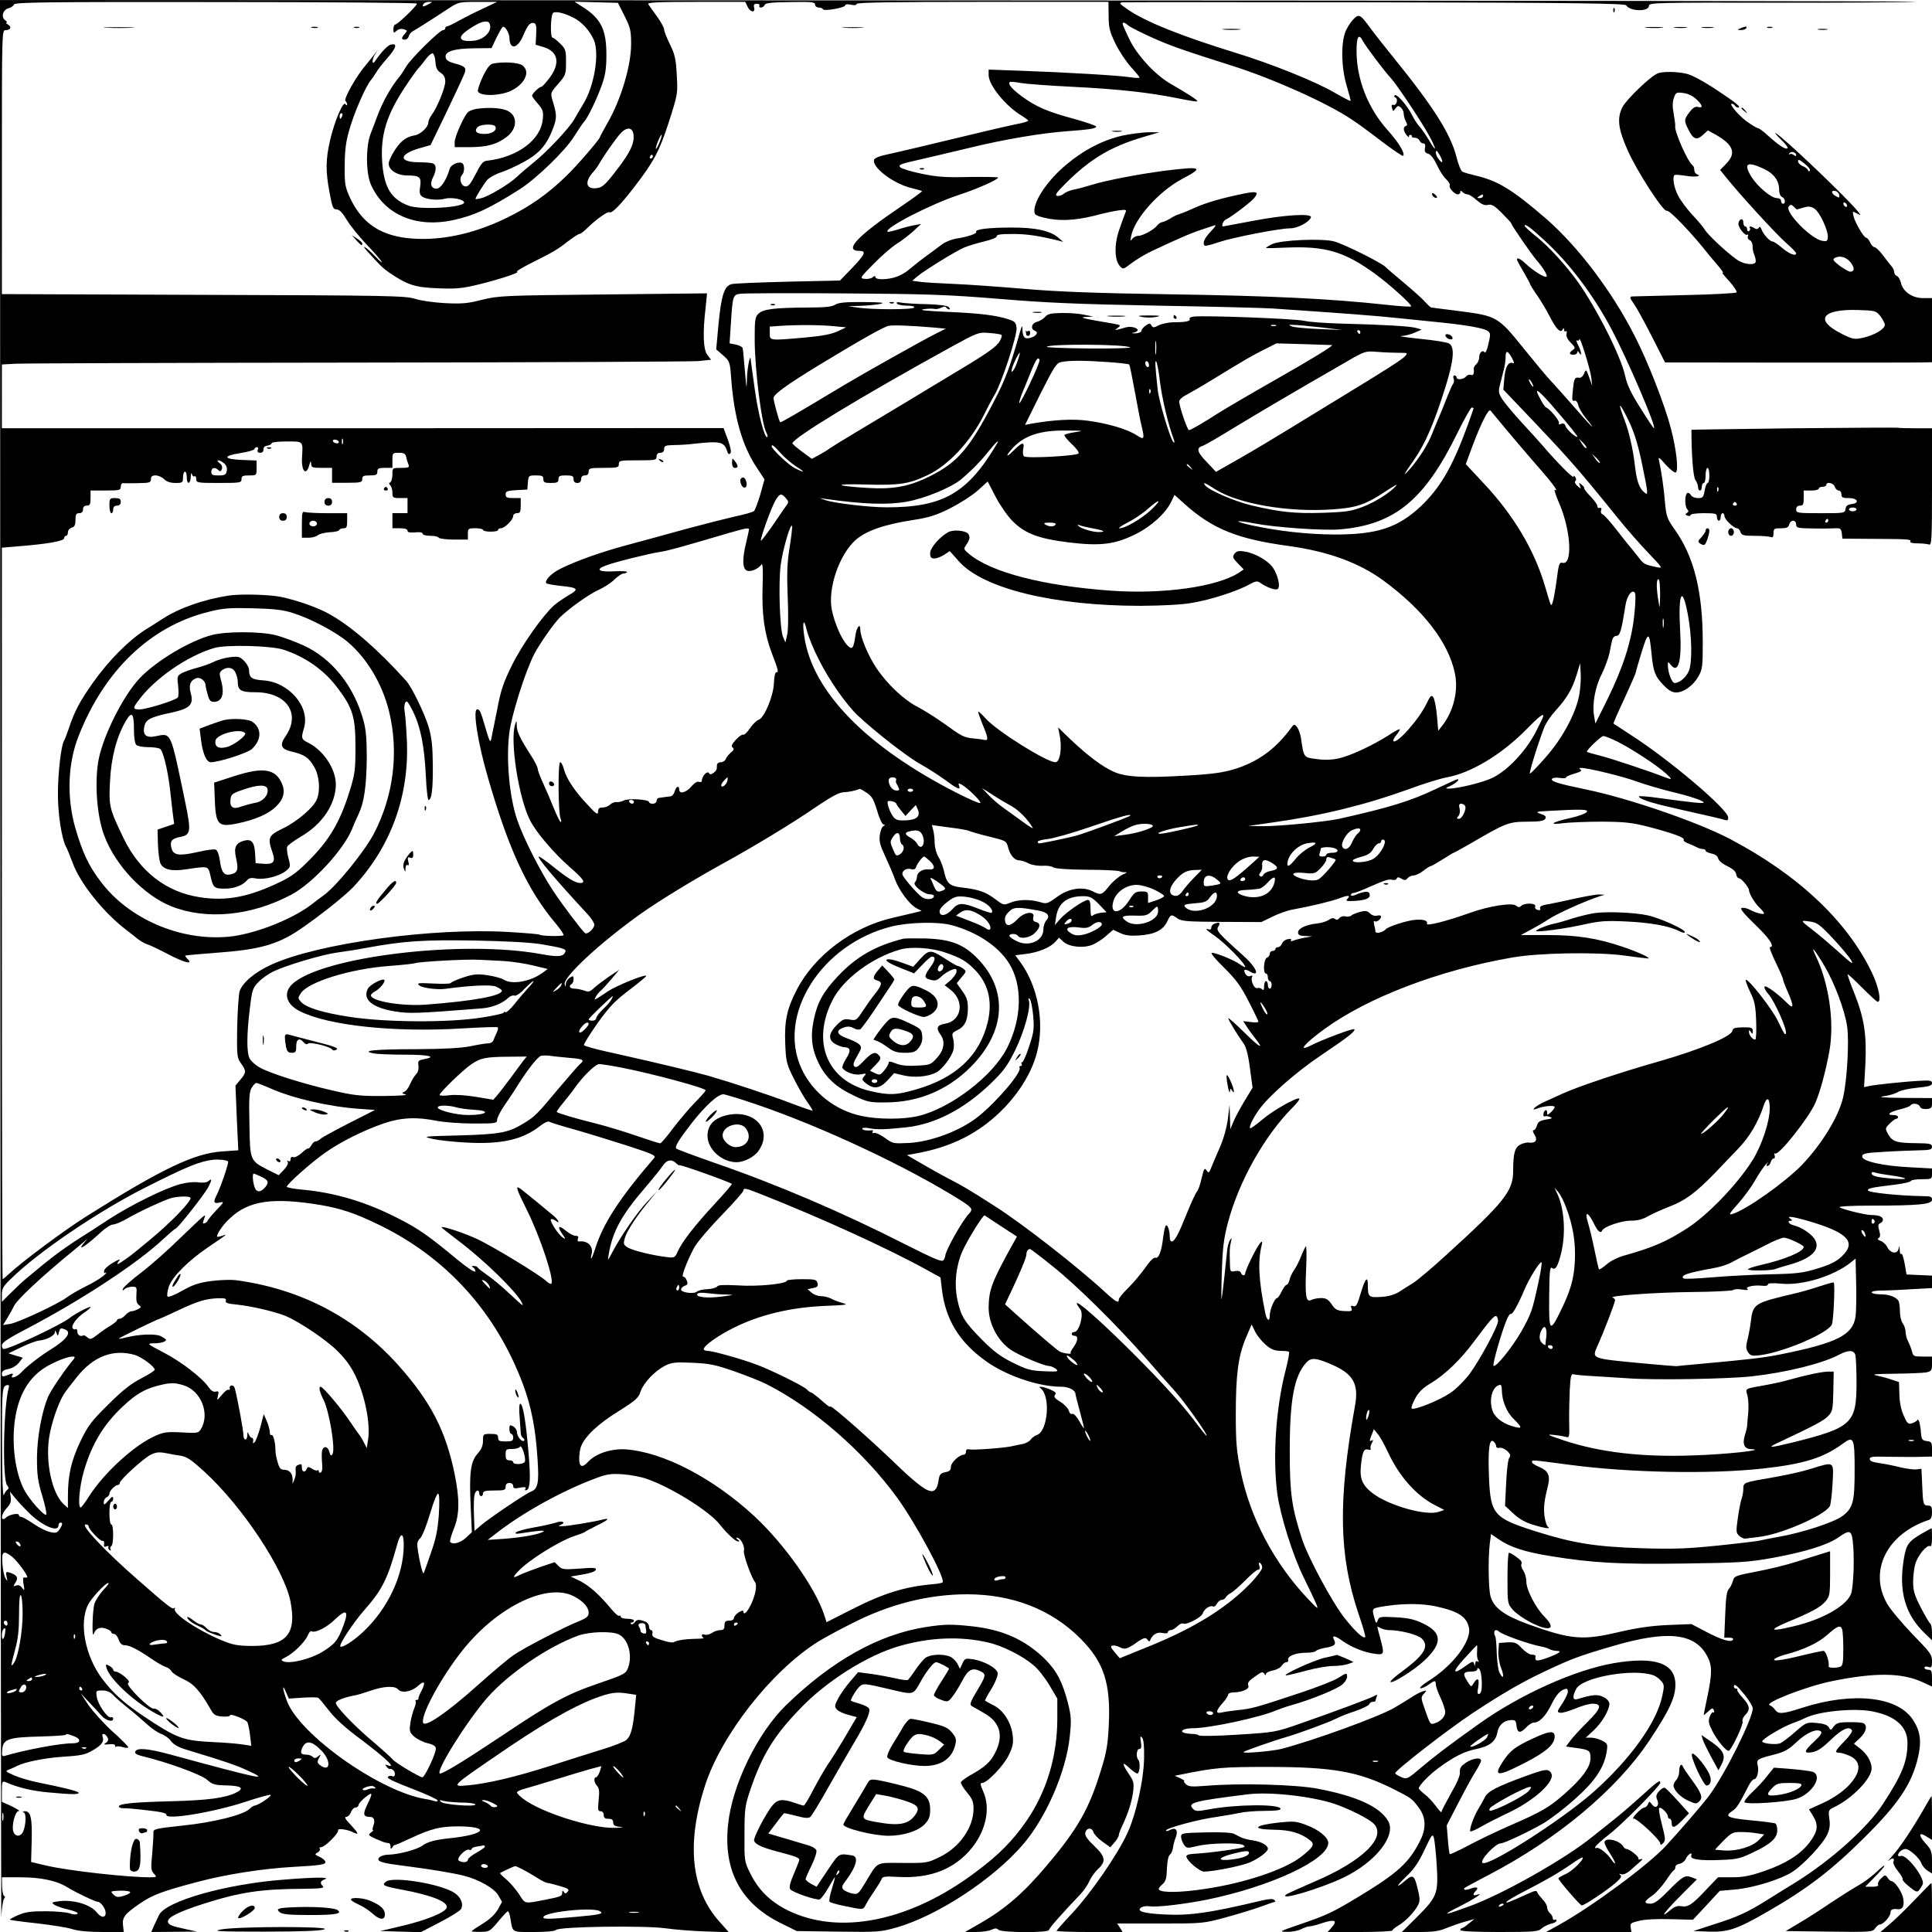 <?xml version="1.0" standalone="no"?>
<!DOCTYPE svg PUBLIC "-//W3C//DTD SVG 20010904//EN"
 "http://www.w3.org/TR/2001/REC-SVG-20010904/DTD/svg10.dtd">
<svg version="1.0" xmlns="http://www.w3.org/2000/svg"
 width="1024pt" height="1024pt" viewBox="0 0 1024 1024"
 preserveAspectRatio="xMidYMid meet">
<g transform="translate(0,1024) scale(0.1,-0.1)"
fill="#000000" stroke="none">
<path d="M2 5118 c1 -2818 4 -5085 5 -5038 2 46 9 90 15 97 6 8 6 13 1 13 -5
0 -11 23 -12 50 l-1 50 98 0 c109 0 193 -18 249 -53 44 -27 148 -77 161 -77
16 0 42 -36 42 -58 0 -29 -24 -28 -48 3 -33 41 -124 68 -200 58 -38 -5 -40 -7
-25 -18 10 -7 44 -19 75 -26 34 -8 54 -17 49 -22 -6 -6 -23 -5 -42 2 -17 6
-76 11 -129 11 -77 0 -107 -4 -145 -21 -25 -11 -45 -22 -43 -24 2 -2 67 -11
143 -19 77 -9 162 -22 189 -31 32 -10 89 -15 161 -15 l111 0 -4 35 c-5 43 9
61 91 117 66 45 120 65 302 113 153 41 349 71 507 80 151 8 178 13 172 29 -3
7 -17 19 -32 25 -24 11 -25 14 -9 22 10 6 15 14 12 20 -4 5 0 9 8 9 19 0 94
75 89 89 -4 12 50 5 81 -11 32 -16 27 -4 -14 40 -28 28 -35 42 -25 42 9 0 21
11 26 25 5 14 16 25 25 25 8 0 15 6 15 13 0 6 16 25 35 40 41 33 43 27 11 -39
-24 -50 -21 -64 16 -64 21 0 27 -19 17 -47 -5 -13 -6 -23 -2 -23 4 0 -1 -6
-11 -13 -16 -12 -14 -15 25 -33 24 -10 47 -20 51 -20 4 -1 13 -2 18 -3 6 0 10
-9 10 -18 0 -14 2 -15 9 -5 4 8 11 14 14 13 4 0 45 18 92 40 102 47 149 58
236 59 186 0 154 -44 -46 -64 -67 -7 -109 -18 -136 -38 -29 -21 -126 -47 -180
-48 -20 0 -42 -7 -49 -15 -17 -20 9 -29 130 -44 134 -17 267 -39 320 -53 78
-20 156 -64 180 -102 l21 -36 -22 -40 c-16 -27 -43 -53 -81 -76 -32 -20 -58
-37 -58 -40 0 -2 21 -4 48 -3 45 0 49 3 92 54 25 30 48 55 52 55 4 0 10 -17
13 -37 13 -78 5 -73 124 -73 65 0 111 4 118 11 18 18 467 24 578 9 50 -7 146
-15 214 -17 l124 -4 -50 56 c-150 168 -176 411 -77 719 87 270 351 607 597
763 29 18 109 62 179 97 200 103 408 156 614 156 240 0 446 -80 600 -234 124
-124 161 -236 151 -454 -5 -106 -11 -146 -41 -242 -62 -204 -122 -311 -284
-503 -124 -148 -224 -235 -359 -312 l-78 -45 57 0 c31 0 69 5 83 12 19 9 28 9
37 0 16 -16 268 -17 268 -1 0 9 65 83 171 194 15 17 35 46 43 65 8 19 29 48
45 63 45 41 40 67 -19 123 -35 33 -50 54 -48 68 4 28 35 33 43 6 4 -12 25 -35
48 -51 l42 -30 22 26 c13 14 23 32 23 39 0 7 9 30 20 53 30 64 49 124 56 178
5 42 2 55 -18 85 -41 60 -44 79 -6 43 19 -18 39 -33 46 -33 13 0 17 62 5 73
-13 14 -9 57 5 57 11 0 13 9 9 37 -5 28 -4 34 6 24 8 -8 12 -44 11 -104 -1
-118 -43 -306 -90 -406 -53 -114 -193 -316 -288 -418 -47 -50 -86 -94 -86 -97
0 -3 79 -6 175 -6 l175 0 -14 23 -15 22 227 0 c224 0 229 0 347 32 66 18 151
44 189 58 38 14 71 25 74 25 4 0 1 5 -4 10 -7 7 -29 6 -70 -4 -274 -65 -378
-80 -513 -73 -114 6 -151 18 -121 38 8 5 29 8 45 5 40 -5 178 11 300 35 339
69 645 212 645 301 0 30 -50 70 -116 95 -52 20 -68 21 -139 14 -141 -15 -158
-37 -30 -39 85 -1 141 -18 190 -57 25 -20 15 -37 -51 -88 -88 -67 -295 -137
-504 -168 -127 -20 -231 -22 -247 -5 -5 4 3 16 16 27 20 17 24 30 26 86 2 41
8 68 16 73 7 5 14 21 16 37 2 15 9 41 15 56 14 36 0 54 -31 38 -12 -7 -21 -8
-21 -3 0 13 176 60 268 72 39 6 93 15 120 21 26 6 87 11 135 11 61 0 87 4 84
12 -8 25 -235 23 -380 -4 -59 -11 -70 -11 -83 2 -33 33 1 42 291 78 118 14
335 -10 459 -51 75 -26 174 -75 204 -102 78 -72 -55 -202 -318 -313 -74 -32
-139 -61 -144 -66 -40 -34 180 31 304 90 171 82 283 224 237 301 -44 75 -166
131 -370 170 -118 23 -414 31 -594 16 -78 -6 -94 -5 -108 9 -9 9 -13 16 -8 17
4 0 -5 6 -21 14 l-30 13 30 6 c187 38 225 41 464 41 343 0 480 -24 665 -117
94 -47 100 -51 137 -102 36 -50 38 -108 4 -174 -59 -116 -118 -169 -322 -293
-142 -86 -175 -101 -319 -150 -105 -36 -108 -38 -64 -38 26 -1 60 6 75 14 16
8 36 15 45 15 9 0 41 8 72 19 63 20 78 11 44 -26 l-20 -23 171 0 c95 0 172 4
172 8 0 4 14 16 31 26 38 22 86 72 104 107 12 22 12 36 -2 92 -17 70 -25 74
-68 37 -49 -42 -45 -27 6 22 43 40 67 75 99 143 39 82 43 88 50 64 4 -15 11
-81 15 -147 9 -149 2 -166 -107 -275 l-78 -77 94 0 c71 0 105 5 140 20 25 10
69 26 98 34 l53 15 -30 -24 c-16 -14 -33 -25 -37 -25 -5 0 -8 -4 -8 -10 0 -6
75 -10 205 -10 188 0 208 2 226 19 11 10 34 21 50 25 16 3 29 10 29 16 0 6 -5
8 -10 5 -5 -3 -10 0 -10 8 0 8 -7 20 -15 27 -8 7 -15 21 -15 31 0 10 -11 29
-24 42 -12 13 -25 29 -28 37 -3 11 -13 10 -49 -7 -102 -46 -120 -53 -114 -43
4 6 46 31 93 55 119 61 187 101 252 146 29 21 56 36 58 34 10 -9 -55 -73 -90
-88 -21 -9 -38 -20 -38 -23 0 -10 115 -143 124 -143 13 -1 144 87 183 123 25
22 30 32 20 39 -8 6 -6 7 6 3 11 -3 28 4 45 18 15 14 38 34 52 46 18 16 20 20
7 16 -10 -3 -16 -2 -13 3 6 8 -47 51 -63 51 -6 0 -14 6 -18 14 -18 30 -85 48
-98 26 -4 -6 7 -31 24 -57 17 -26 31 -51 31 -57 0 -6 -8 1 -18 16 -23 35 -69
71 -82 63 -5 -3 -7 0 -4 7 3 7 35 36 70 63 71 54 274 260 274 276 0 18 -15 7
-100 -70 -45 -41 -109 -96 -143 -123 -34 -27 -87 -69 -118 -94 -143 -116 -471
-302 -649 -367 -142 -52 -155 -52 -55 -2 84 43 135 77 92 62 -20 -7 -23 3 -5
21 18 18 4 24 -27 12 -15 -6 -30 -8 -33 -5 -7 7 -13 3 131 79 362 189 676 451
849 711 106 159 138 228 138 296 0 114 -108 151 -326 114 -208 -36 -498 -167
-714 -321 -159 -113 -240 -175 -307 -232 -72 -61 -75 -63 -104 -52 -16 7 -32
16 -34 21 -7 10 272 227 410 319 158 104 259 163 382 221 144 68 182 82 363
135 290 85 436 69 500 -57 25 -48 25 -89 0 -209 -11 -52 -20 -97 -20 -99 0 -3
11 6 24 18 20 19 24 20 30 6 3 -9 2 -14 -3 -11 -5 3 -14 -7 -19 -23 -9 -24 -6
-37 15 -78 26 -49 70 -103 85 -103 13 0 80 141 74 156 -3 8 3 23 14 34 28 28
25 50 -14 92 -19 20 -31 39 -28 42 3 3 0 6 -6 6 -7 0 -12 5 -12 10 0 20 16 8
58 -44 23 -29 42 -61 42 -70 0 -55 -148 -351 -231 -463 -31 -42 -154 -185
-228 -265 -92 -101 -394 -324 -571 -422 l-65 -36 226 0 226 0 -4 24 c-4 21 1
25 44 35 29 8 95 11 167 9 l119 -3 71 76 71 77 79 7 c97 8 246 54 308 95 60
40 159 146 182 195 13 28 17 50 12 84 -6 46 -5 48 26 63 95 45 198 152 198
205 0 35 -25 78 -62 106 l-32 25 32 30 c33 31 41 65 20 78 -6 4 -41 7 -77 6
-55 0 -67 -4 -82 -23 -15 -21 -17 -21 -26 -4 -8 13 -26 19 -65 23 -54 4 -55 3
-114 -48 -32 -29 -68 -55 -79 -60 -24 -9 -95 -1 -95 10 0 13 109 78 160 96 25
9 56 22 70 29 67 34 253 53 350 35 124 -23 190 -80 190 -167 0 -99 -28 -168
-129 -323 -84 -129 -279 -303 -472 -422 -24 -14 -84 -52 -134 -83 -113 -71
-165 -95 -296 -136 l-104 -34 85 -3 c99 -3 148 13 310 107 207 119 336 217
511 391 181 179 252 285 285 426 19 85 13 137 -26 197 -79 125 -317 152 -586
66 -106 -34 -128 -36 -146 -11 -7 11 -20 21 -28 24 -34 11 194 100 327 127
229 47 371 46 481 -4 l52 -24 0 45 c0 37 -3 44 -20 44 -11 0 -20 5 -20 11 0 6
9 8 20 4 18 -6 20 -2 20 31 0 34 -10 47 -104 143 -56 59 -117 131 -134 161
-99 174 -1 371 221 444 12 4 17 16 17 41 0 29 -4 35 -20 35 -26 0 -28 7 -32
110 l-4 85 -27 -3 c-16 -2 -54 4 -85 11 -31 8 -81 18 -109 22 -37 5 -53 11
-53 22 0 12 15 14 83 12 45 -1 119 -1 165 -1 l82 2 0 39 c0 36 -3 40 -27 43
-24 3 -28 8 -31 38 -4 54 -13 85 -20 73 -4 -6 -17 -13 -29 -17 -19 -6 -25 0
-43 41 -14 31 -22 71 -23 113 l-2 65 -40 13 c-22 8 -58 17 -80 22 -29 6 -2 8
96 9 75 1 151 4 168 7 28 6 31 10 31 45 l0 39 -50 0 c-46 0 -50 2 -56 27 -4
15 -13 38 -20 52 -8 14 -14 38 -14 52 0 14 -7 34 -15 45 -8 10 -15 39 -15 64
0 25 -4 50 -8 56 -14 21 -51 34 -96 34 -25 0 -46 5 -46 10 0 6 24 10 53 10 30
0 102 3 160 7 l107 6 0 33 0 33 -67 3 -68 3 -10 58 c-6 32 -13 55 -18 51 -4
-4 -8 6 -8 22 -2 24 -2 25 -6 6 -6 -31 -43 -26 -60 8 -6 13 -22 28 -35 33 -15
5 -19 10 -10 16 8 5 9 16 2 40 -7 25 -6 33 6 38 7 3 14 11 14 18 0 16 -22 25
-60 25 -32 0 -147 28 -170 41 -9 5 61 9 170 9 250 0 320 7 320 31 0 16 -8 19
-42 19 -129 2 -298 19 -298 31 0 11 20 15 135 29 50 6 92 15 93 21 2 5 28 9
58 9 53 0 54 1 54 29 l0 28 -112 6 c-147 7 -258 32 -258 57 0 16 13 19 113 25
61 4 145 7 185 8 62 1 72 4 72 19 0 16 -11 18 -82 19 -107 1 -128 8 -150 47
-17 31 -17 32 8 57 14 14 29 25 34 25 6 0 10 5 10 10 0 6 -12 10 -26 10 -39 0
-19 17 36 30 28 7 53 16 56 21 9 15 44 10 50 -6 4 -10 17 -14 35 -13 25 2 29
7 29 30 l0 28 -152 1 c-110 1 -139 4 -102 9 28 4 62 14 75 23 13 8 59 18 102
22 62 6 77 11 77 24 0 13 -10 16 -57 13 -72 -3 -250 -21 -280 -29 l-23 -5 7
123 c7 155 -6 242 -58 373 -22 54 -38 100 -36 102 2 2 36 -30 77 -71 41 -41
78 -75 82 -75 22 0 5 82 -32 158 -131 272 -391 516 -750 705 -169 89 -534 215
-760 262 -155 32 -192 44 -184 57 4 6 22 8 40 5 19 -3 34 -2 34 2 0 5 21 14
46 21 31 9 41 16 32 21 -10 7 -10 9 2 9 37 0 222 -45 295 -72 44 -16 127 -40
183 -54 101 -24 172 -48 172 -58 0 -6 -65 1 -227 23 -67 10 -120 14 -117 9 11
-18 81 -38 257 -77 100 -22 190 -43 200 -47 12 -4 17 -1 17 13 0 42 -308 304
-515 437 -49 32 -91 60 -93 61 -2 1 24 61 58 133 33 72 60 134 60 138 0 4 14
52 31 108 35 113 41 111 53 -13 9 -93 19 -117 64 -163 26 -27 45 -38 66 -38
40 0 90 36 118 85 21 37 23 52 23 180 0 269 -46 455 -149 599 -40 57 -44 68
-51 141 -6 77 -20 172 -32 225 -5 21 1 17 36 -23 24 -26 47 -44 53 -41 16 10
3 123 -26 234 -32 123 -123 357 -193 492 -118 232 -298 470 -465 616 -180 156
-258 204 -378 232 -30 7 -61 16 -69 20 -8 4 -22 40 -32 80 -31 122 -123 266
-333 525 -45 55 -98 123 -119 151 -54 75 -63 81 -88 58 -12 -11 -31 -37 -42
-59 -31 -57 -30 -201 2 -304 12 -40 21 -74 19 -76 -2 -1 -41 19 -88 46 -100
58 -331 151 -520 209 -286 88 -474 163 -570 228 -48 33 -51 37 -30 40 14 1
618 1 1343 0 1051 -2 1319 -6 1326 -16 20 -33 121 -35 121 -2 0 16 40 17 663
16 364 -1 703 2 752 5 50 3 -2215 6 -5032 7 l-5123 2 2 -5122z m2208 5103 c0
-12 -103 -111 -115 -111 -5 0 -10 -11 -10 -24 0 -22 2 -23 17 -9 10 9 25 12
38 8 20 -6 20 -8 6 -24 -20 -22 -20 -31 0 -31 9 0 18 8 21 18 2 10 12 22 22
27 20 11 116 72 193 123 48 31 54 32 152 32 l101 0 -80 -38 c-44 -20 -102 -50
-129 -65 -27 -15 -52 -27 -57 -27 -5 0 -9 -4 -9 -10 0 -5 -6 -10 -12 -10 -18
0 -171 -151 -196 -194 -12 -20 -26 -42 -32 -49 -45 -53 -93 -138 -120 -212
-10 -27 -26 -70 -36 -95 -26 -68 -25 -211 3 -271 72 -158 239 -229 438 -185
109 24 186 59 350 163 86 55 239 202 286 277 24 38 49 75 55 81 18 18 69 123
94 195 18 49 24 88 24 155 1 136 -28 196 -124 257 l-45 29 115 -3 115 -3 35
-69 c31 -62 35 -77 35 -150 0 -114 -54 -296 -126 -419 -21 -38 -39 -71 -39
-73 0 -11 -125 -156 -182 -210 -96 -93 -190 -159 -313 -219 -184 -90 -369
-126 -534 -106 -143 18 -236 85 -295 211 -27 59 -30 74 -29 170 0 75 6 127 21
180 26 97 92 248 120 278 6 8 17 23 24 35 6 12 33 48 61 79 49 56 55 81 17 71
-16 -4 -51 -41 -82 -87 -16 -23 -18 4 -3 31 l17 28 -19 -25 c-10 -13 -30 -38
-44 -55 -47 -53 -119 -179 -108 -190 5 -5 9 -14 9 -20 0 -5 -4 -4 -9 3 -11 19
-56 -84 -81 -189 -24 -103 -25 -167 -3 -281 14 -77 19 -88 37 -88 15 0 31 -17
55 -57 19 -31 66 -89 105 -130 39 -40 74 -81 79 -91 5 -9 -11 4 -36 31 -44 46
-79 68 -41 26 65 -73 83 -90 117 -114 98 -66 135 -78 257 -83 100 -4 129 -1
220 21 114 28 224 65 200 67 -8 0 28 22 80 48 117 59 132 67 193 115 27 20 53
37 58 37 6 0 20 11 33 23 51 51 116 98 126 92 13 -8 55 35 129 130 106 137
136 193 186 348 47 147 48 150 42 249 -4 85 -10 109 -36 163 -17 34 -31 70
-31 79 0 9 -17 40 -38 69 -21 29 -42 58 -46 65 -6 9 48 12 254 12 l260 0 12
-25 c14 -30 43 -35 35 -5 -4 15 0 20 15 20 10 0 16 -4 13 -10 -3 -5 0 -10 8
-10 8 0 17 6 20 14 4 10 37 14 136 15 113 2 131 0 131 -13 0 -9 9 -16 19 -16
11 0 21 -4 23 -9 4 -12 118 8 118 21 0 5 13 7 30 3 19 -4 30 -3 30 4 0 8 196
11 668 11 l667 0 1 -73 c0 -63 5 -84 36 -148 20 -41 57 -96 82 -124 25 -27 46
-53 46 -56 0 -3 -21 -3 -47 1 -58 10 -356 27 -585 35 l-168 6 0 -29 c0 -54 92
-167 178 -217 17 -11 32 -22 32 -25 0 -3 -28 -12 -62 -18 -35 -7 -108 -24
-163 -37 -315 -76 -477 -114 -528 -125 -32 -6 -61 -18 -64 -26 -14 -38 96
-124 191 -149 32 -8 61 -16 63 -18 2 -2 -47 -38 -109 -80 -234 -158 -309 -237
-222 -237 37 0 29 -19 -40 -91 l-64 -66 -273 -6 c-151 -4 -286 -9 -301 -13
-39 -9 -55 -59 -70 -214 l-12 -132 36 -31 c35 -31 37 -35 43 -117 15 -211 59
-364 137 -480 l40 -61 -22 -79 c-13 -44 -28 -84 -34 -89 -7 -6 -54 -19 -106
-30 -52 -12 -166 -41 -255 -65 -88 -25 -223 -61 -300 -82 -143 -38 -283 -87
-367 -130 -46 -23 -82 -60 -73 -75 3 -4 36 -10 73 -14 97 -10 104 -17 46 -50
-27 -16 -62 -40 -78 -54 -62 -57 -170 -210 -223 -318 -46 -93 -59 -133 -79
-240 -14 -70 -28 -139 -31 -153 -4 -19 -10 -6 -29 59 -27 93 -31 101 -45 101
-24 0 3 -176 57 -361 111 -385 211 -599 362 -777 24 -29 42 -56 39 -59 -8 -7
-116 -5 -128 3 -5 3 -78 9 -162 14 -401 24 -1009 -59 -1259 -173 -87 -40 -152
-94 -168 -141 -5 -17 -11 -104 -13 -192 -2 -151 -1 -161 21 -191 28 -40 28
-48 -4 -86 l-26 -31 7 -171 8 -172 -86 -6 c-148 -10 -321 -93 -722 -346 -113
-71 -339 -239 -406 -302 -17 -16 -33 -29 -35 -29 -2 0 -4 872 -4 1939 l0 1938
83 7 c155 12 247 28 247 43 0 7 5 13 10 13 6 0 10 8 10 19 0 10 9 21 20 24 15
4 20 14 20 41 0 29 4 36 20 36 13 0 20 7 20 20 0 13 7 20 20 20 17 0 20 7 20
40 l0 40 80 0 c74 0 80 2 80 20 0 12 6 20 13 19 6 -1 42 -1 80 0 60 1 67 3 67
21 0 15 7 20 25 20 14 0 34 -9 45 -20 13 -13 33 -20 60 -20 38 0 40 2 40 30 0
17 5 30 10 30 6 0 10 -13 10 -30 0 -41 20 -38 21 3 1 17 3 24 6 14 2 -9 9 -15
14 -12 5 4 9 -3 9 -14 0 -20 6 -21 120 -21 113 0 120 1 120 20 0 17 7 20 40
20 40 0 40 0 40 40 l0 39 -77 3 c-99 4 -105 21 -11 36 40 6 74 16 76 21 2 6 8
11 14 11 6 0 8 -7 4 -15 -3 -10 1 -15 13 -15 12 0 18 7 17 17 0 12 7 19 22 21
12 2 22 8 22 13 0 5 36 9 80 9 89 0 86 3 81 -82 -5 -74 21 -104 38 -45 7 25 9
27 10 10 1 -21 6 -23 56 -23 l55 0 0 -40 0 -39 80 0 c72 0 80 2 80 20 0 16 7
19 40 19 33 0 40 3 40 20 0 17 7 20 40 20 l40 0 0 40 c0 39 1 40 34 40 27 0
35 -5 39 -22 2 -13 8 -31 12 -40 6 -16 1 -18 -39 -18 -46 0 -46 0 -46 -34 0
-19 -5 -38 -11 -42 -8 -4 -8 -9 0 -17 6 -6 11 -24 11 -39 0 -26 3 -28 40 -28
l40 0 0 -40 0 -40 -40 0 -40 0 0 -40 0 -40 40 0 c26 0 40 -5 40 -13 0 -9 12
-11 40 -9 25 3 40 0 40 -7 0 -6 17 -11 39 -11 22 0 43 -4 46 -10 3 -5 40 -10
81 -10 l74 0 0 30 c0 28 2 30 40 30 22 0 40 -4 40 -9 0 -5 18 -9 40 -9 22 0
40 3 40 9 0 5 7 9 15 9 20 0 65 45 65 65 0 8 9 15 20 15 17 0 20 7 20 40 l0
40 -40 0 c-33 0 -40 3 -40 20 0 16 8 19 58 22 l57 3 3 38 c3 36 4 37 43 37 32
0 39 -3 39 -20 0 -17 7 -20 40 -20 33 0 40 3 40 20 0 17 7 20 40 20 33 0 40
-3 40 -20 0 -13 7 -20 20 -20 13 0 20 7 20 20 0 13 7 20 20 20 13 0 20 7 20
20 0 18 7 20 80 20 73 0 80 2 80 20 0 19 7 20 100 20 93 0 100 1 100 20 0 13
7 20 20 20 13 0 20 7 20 20 0 17 7 20 53 21 28 0 77 3 107 7 140 15 158 11
175 -42 4 -13 9 -16 16 -9 6 6 2 30 -13 72 l-23 62 -1912 -1 -1913 0 0 169 0
169 73 4 c39 2 855 5 1812 6 957 1 1770 5 1807 8 l67 7 -19 25 c-23 28 -26
117 -10 252 4 41 8 75 7 75 -1 0 -249 -3 -552 -6 -529 -5 -553 -7 -640 -28
-76 -20 -107 -22 -195 -18 -58 3 -130 13 -160 23 -51 16 -136 18 -1122 21
l-1068 4 0 699 c0 686 0 700 19 700 27 0 35 17 14 29 -10 6 -14 11 -9 11 6 0
2 6 -7 13 -23 16 -11 56 18 63 13 3 26 12 29 20 5 12 165 14 1071 13 586 0
1065 -4 1065 -8z m60 -4 c-27 -15 -36 -14 -25 2 3 6 16 11 28 11 21 0 21 -1
-3 -13z m768 -70 c44 -21 88 -69 110 -120 30 -71 2 -244 -57 -339 -20 -33 -41
-69 -47 -80 -27 -47 -145 -173 -213 -227 -31 -25 -72 -60 -91 -78 -42 -40
-153 -106 -192 -114 -15 -4 -28 -5 -28 -3 0 8 46 82 63 101 11 12 43 30 71 39
28 9 83 34 123 56 81 44 121 90 154 177 21 56 21 72 -2 147 -12 42 -12 42 29
89 40 46 42 50 42 116 0 62 -2 70 -31 98 -17 17 -35 31 -40 31 -14 0 -11 127
4 133 18 7 57 -2 105 -26z m-440 -44 c5 -36 -38 -74 -88 -79 -57 -6 -80 7 -60
32 18 21 80 60 106 67 29 7 39 2 42 -20z m244 -44 l-3 -56 40 -12 c79 -23 92
-85 35 -162 -20 -27 -40 -49 -45 -49 -11 0 -49 -37 -49 -47 0 -5 14 -24 31
-43 26 -30 30 -41 26 -80 -9 -111 -134 -204 -297 -222 -20 -2 -32 -17 -59 -71
-28 -54 -39 -67 -55 -65 -24 3 -34 44 -17 61 14 14 14 54 1 62 -18 11 -59 -7
-66 -28 -17 -60 -48 -107 -70 -107 -29 0 -37 25 -19 60 19 38 19 66 -1 74 -9
3 -41 6 -72 6 -109 0 -110 41 -3 73 l63 18 88 182 c48 100 91 192 94 204 8 25
-3 34 -59 48 -28 8 -41 17 -43 32 -5 30 44 46 151 47 l92 1 25 52 c14 29 29
55 33 59 11 11 36 -28 37 -56 1 -65 42 -60 72 9 24 57 37 73 57 69 13 -3 15
-15 13 -59z m3138 46 c9 -8 66 -37 126 -64 101 -45 155 -64 429 -151 217 -69
503 -198 629 -283 34 -22 107 -76 164 -120 57 -43 106 -76 109 -73 12 12 -23
70 -82 136 -105 117 -165 270 -165 420 0 77 12 95 34 52 15 -28 113 -159 148
-196 31 -34 158 -224 200 -300 43 -78 45 -103 2 -29 -16 26 -38 59 -50 72 -12
13 -31 42 -42 65 -25 49 -80 111 -90 101 -4 -4 -2 -10 4 -12 7 -2 10 -13 7
-24 -3 -11 -11 -18 -18 -15 -9 3 -11 -2 -7 -16 5 -20 6 -20 18 -3 11 15 16 16
29 5 8 -7 15 -21 15 -32 0 -11 5 -29 11 -41 9 -16 9 -22 0 -25 -15 -5 -14 -25
4 -48 8 -10 14 -14 13 -9 -2 6 1 10 7 10 5 0 9 -3 8 -7 -2 -5 6 -8 16 -8 10 0
21 -7 25 -15 3 -8 12 -15 19 -15 10 0 13 -8 10 -24 -4 -18 0 -26 17 -31 14 -4
31 -27 46 -59 13 -29 35 -63 49 -76 13 -12 22 -27 19 -32 -8 -12 25 -48 43
-48 7 0 13 5 13 12 0 9 3 9 12 0 7 -7 18 -12 26 -12 8 0 30 -14 49 -31 27 -23
42 -29 59 -25 20 5 34 -3 74 -43 28 -28 50 -52 50 -55 0 -9 111 -169 135 -196
32 -36 59 -80 52 -86 -8 -8 -68 29 -108 66 -29 28 -49 38 -49 24 0 -3 16 -33
35 -65 19 -33 35 -62 35 -65 0 -3 17 -31 39 -62 21 -31 50 -80 64 -108 34 -66
57 -91 68 -72 7 11 9 11 9 0 0 -7 4 -11 9 -8 5 4 7 -3 4 -13 -3 -13 5 -30 22
-47 25 -25 26 -29 11 -39 -22 -16 -20 -25 4 -25 11 0 20 6 20 13 0 8 4 7 10
-3 16 -25 12 7 -6 42 -9 16 -11 27 -5 24 6 -4 11 -1 12 6 1 24 57 -156 63
-202 l5 -45 -16 45 c-16 44 -17 45 -27 20 -7 -16 -17 -24 -28 -22 -22 4 -26
-5 -32 -71 -5 -45 -3 -55 8 -51 9 3 16 -5 21 -23 3 -15 22 -47 41 -70 68 -83
25 -42 -67 65 -52 59 -109 123 -127 142 -18 19 -81 95 -140 168 -131 163 -141
168 -336 193 -77 10 -144 18 -149 19 -4 0 -17 12 -30 26 -12 15 -62 60 -112
102 -49 41 -95 80 -100 86 -22 23 -212 118 -272 136 -59 18 -288 8 -331 -14
-18 -9 -32 -18 -32 -20 0 -2 51 -1 113 2 201 8 302 -21 462 -137 78 -56 202
-168 194 -175 -3 -3 -63 1 -134 9 -297 32 -602 47 -1130 55 -405 6 -612 14
-785 29 -129 11 -296 23 -370 26 -74 3 -155 8 -180 11 l-45 6 27 23 c35 30
203 134 248 153 19 8 67 23 105 32 41 10 69 21 68 28 -2 9 23 12 85 12 75 0
134 -9 242 -35 l25 -7 -24 21 c-42 38 -125 56 -251 55 -120 0 -194 -9 -186
-23 6 -9 -47 -27 -109 -36 -21 -4 -52 -16 -69 -28 -16 -12 -51 -38 -77 -57
-27 -19 -69 -52 -94 -73 -45 -39 -92 -56 -152 -57 -18 0 -33 5 -33 11 0 8 -4
8 -14 0 -8 -7 -27 -11 -43 -9 -27 3 -26 5 47 79 41 42 95 89 120 105 25 15 65
46 89 67 l43 40 -38 -7 c-22 -4 -61 -14 -87 -23 -27 -8 -50 -13 -53 -11 -18
19 233 148 381 196 95 31 205 80 205 91 0 3 -69 4 -152 3 -125 -3 -171 0 -252
17 -55 11 -106 27 -114 34 -12 13 -1 18 84 37 55 12 178 42 276 65 187 46 388
80 528 90 111 8 150 14 150 24 0 5 -53 23 -117 41 -142 38 -203 65 -278 120
-52 39 -74 64 -63 75 3 3 29 1 59 -5 30 -5 153 -14 274 -20 240 -12 406 -30
558 -61 54 -11 101 -19 103 -16 5 5 -53 42 -140 92 -81 46 -179 151 -220 237
-20 41 -36 78 -36 82 0 10 13 7 30 -9z m-3672 -193 c2 -32 9 -46 28 -58 17
-11 24 -26 24 -46 0 -33 -43 -139 -72 -177 -10 -13 -18 -32 -18 -41 0 -23 -41
-62 -70 -67 -45 -7 -75 -29 -107 -78 -18 -27 -33 -60 -33 -72 0 -34 45 -63 99
-63 65 0 75 -9 68 -58 -5 -29 -3 -43 8 -52 20 -17 84 -24 124 -13 35 9 101 -4
101 -20 0 -27 -232 -41 -295 -17 -92 35 -129 96 -139 227 -11 148 23 256 127
411 28 42 57 82 62 87 6 6 24 27 39 48 15 21 33 36 39 34 7 -2 13 -22 15 -45z
m-494 -287 c-4 -8 -8 -15 -10 -15 -2 0 -4 7 -4 15 0 8 4 15 10 15 5 0 7 -7 4
-15z m1544 -101 c4 -45 -17 -91 -88 -183 -67 -88 -81 -99 -122 -99 -44 1 -46
39 -5 85 11 12 25 31 31 42 24 43 90 137 115 164 34 37 65 33 69 -9z m138 -38
c-21 -49 -28 -46 -9 4 9 22 18 38 20 36 2 -2 -3 -20 -11 -40z m4139 -76 c17
-33 10 -40 -11 -12 -13 17 -19 42 -9 42 2 0 11 -13 20 -30z m-4175 0 c0 -5 -5
-10 -11 -10 -5 0 -7 5 -4 10 3 6 8 10 11 10 2 0 4 -4 4 -10z m4400 -210 c0 -5
-8 -10 -17 -10 -15 0 -16 2 -3 10 19 12 20 12 20 0z m328 -236 c131 -120 259
-290 355 -472 84 -159 240 -522 223 -522 -2 0 -35 48 -71 107 -50 78 -71 123
-81 169 -21 102 -151 360 -254 504 -64 88 -151 183 -217 236 -34 27 -62 53
-62 57 -1 15 34 -11 107 -79z m-2893 -308 c248 -21 416 -28 839 -36 290 -5
565 -12 610 -15 398 -27 541 -38 666 -51 80 -8 186 -19 235 -24 134 -14 221
-30 240 -44 15 -11 16 -18 4 -69 -7 -31 -16 -51 -20 -45 -10 16 -29 0 -29 -26
0 -13 -7 -29 -15 -36 -8 -7 -15 -18 -14 -24 3 -27 -2 -38 -15 -33 -8 3 -20 -1
-26 -9 -14 -16 -50 -19 -50 -4 0 6 -5 10 -11 10 -6 0 -8 -7 -5 -16 4 -9 3 -22
-2 -28 -5 -6 -19 -38 -32 -71 -13 -33 -31 -78 -41 -101 -10 -22 -27 -65 -39
-94 -22 -57 -71 -134 -121 -190 -37 -42 -29 -25 24 50 60 86 107 194 168 388
45 144 51 215 18 232 -11 6 -79 17 -152 24 -73 8 -118 14 -101 15 17 0 49 8
70 17 l39 17 -30 9 c-32 9 -166 17 -400 23 -77 2 -165 8 -195 15 -52 11 -523
29 -583 22 -15 -2 -25 -7 -22 -12 7 -12 -20 -18 -81 -18 -29 0 -66 -8 -82 -16
-27 -14 -32 -14 -39 -1 -8 13 -11 13 -31 -1 -12 -8 -22 -21 -22 -27 0 -7 -14
-13 -32 -14 -20 0 -24 1 -10 4 12 2 22 8 22 13 0 13 -37 22 -62 15 -64 -18
-65 -19 -44 -3 18 14 17 15 -20 22 -162 27 -189 34 -149 36 l40 2 -50 10 c-27
6 -81 10 -120 9 -56 -1 -73 -5 -86 -21 -9 -10 -28 -22 -43 -26 -29 -7 -36 -38
-10 -48 22 -8 3 -32 -31 -38 -26 -5 -35 6 -36 50 0 21 -3 16 -13 -18 -54 -190
-76 -249 -139 -370 -129 -248 -192 -321 -336 -393 -111 -56 -198 -72 -336 -63
-175 11 -181 23 -9 18 178 -5 231 2 329 49 111 51 233 183 302 324 16 33 41
80 56 105 38 66 119 314 115 352 -3 28 -9 35 -41 45 -65 22 -157 33 -327 40
-108 5 -152 9 -126 14 21 3 47 4 56 2 10 -3 27 0 38 6 14 7 23 8 27 1 3 -5 11
-10 16 -10 6 0 4 6 -3 13 -8 7 -51 13 -118 15 -58 1 -118 5 -134 8 -19 4 -26
3 -22 -5 4 -6 27 -11 52 -11 28 0 43 -4 39 -10 -7 -12 -226 -12 -300 0 l-50 7
65 2 c36 1 83 6 105 10 30 7 8 9 -88 10 -97 1 -133 -3 -150 -14 -17 -11 -55
-15 -147 -15 -172 -1 -235 -8 -259 -32 -19 -17 -21 -31 -21 -136 0 -156 36
-448 62 -495 5 -10 8 -21 5 -23 -13 -13 -48 119 -66 249 -12 82 -21 154 -22
160 -2 39 -18 -40 -20 -98 -2 -66 -2 -63 -11 40 -5 61 -10 115 -12 121 -3 6
-19 14 -37 18 l-32 6 7 108 c9 143 11 150 49 155 18 3 264 4 547 2 451 -3 554
-7 825 -29z m-875 -145 l65 -6 -45 -21 c-32 -15 -82 -25 -173 -33 -193 -17
-187 -17 -187 24 l0 34 58 4 c95 6 213 5 282 -2z m529 -7 l64 -6 -54 -27 c-64
-32 -371 -204 -473 -265 -278 -167 -348 -207 -351 -204 -6 6 -35 112 -35 128
0 20 66 68 246 178 208 126 337 200 364 205 25 5 122 1 239 -9z m1814 9 c-7
-2 -19 -2 -25 0 -7 3 -2 5 12 5 14 0 19 -2 13 -5z m237 -8 l115 -14 -123 5
c-68 3 -134 9 -145 14 -20 8 -19 9 8 8 17 0 82 -6 145 -13z m210 -25 c0 -5 -2
-10 -4 -10 -3 0 -8 5 -11 10 -3 6 -1 10 4 10 6 0 11 -4 11 -10z m-1902 -15 c4
-3 0 -18 -9 -33 -16 -29 -65 -64 -229 -162 -58 -35 -179 -108 -270 -163 -91
-54 -214 -129 -275 -165 -60 -36 -117 -71 -125 -77 -8 -7 -34 -22 -56 -35
l-41 -22 -52 38 c-28 21 -51 41 -51 44 0 27 359 245 825 502 158 87 161 88
219 83 32 -2 61 -7 64 -10z m819 -97 c-2 -18 -4 -6 -4 27 0 33 2 48 4 33 2
-15 2 -42 0 -60z m-137 31 c8 -4 -89 -7 -217 -6 -127 1 -229 5 -225 9 16 16
411 14 442 -3z m1070 12 c11 -2 -120 -82 -325 -198 -121 -69 -245 -142 -275
-161 -82 -53 -150 -92 -158 -92 -9 0 -52 127 -52 152 0 9 17 25 38 35 20 11
80 45 132 77 176 108 214 130 280 163 l65 33 145 -4 c80 -3 147 -5 150 -5z
m354 -41 c48 0 49 0 32 -19 -17 -18 -93 -67 -346 -221 -58 -35 -170 -104 -250
-153 -80 -49 -203 -123 -275 -164 l-130 -74 -47 50 c-53 54 -59 76 -26 87 12
3 89 48 172 99 139 84 291 174 581 341 110 64 110 64 175 59 36 -3 87 -5 114
-5z m601 -30 c12 -24 12 -28 2 -24 -23 8 -39 -22 -44 -83 l-5 -58 162 -170
c143 -150 231 -248 335 -376 17 -20 66 -81 110 -135 44 -55 116 -137 160 -183
79 -83 80 -84 45 -77 -61 13 -68 16 -93 49 -14 18 -33 42 -43 54 -11 12 -45
55 -77 96 -32 42 -65 78 -73 81 -8 3 -11 12 -8 21 4 10 2 15 -7 13 -8 -2 -13
2 -12 8 1 7 -15 30 -36 52 -22 22 -37 43 -35 45 3 2 -3 10 -13 18 -15 12 -16
12 -9 -5 7 -19 6 -19 -14 -1 -11 10 -16 21 -11 25 6 3 6 11 1 20 -7 10 -10 11
-10 3 0 -12 -92 81 -161 162 -19 22 -69 78 -113 125 -43 47 -89 102 -103 123
-21 33 -22 42 -13 77 5 22 15 57 20 79 6 21 10 53 10 70 0 37 13 33 35 -9z
m-2622 -15 c-15 -47 -41 -78 -28 -34 9 29 34 79 40 79 2 0 -3 -20 -12 -45z
m117 6 c0 -21 -101 -234 -107 -227 -3 2 5 28 17 58 12 29 26 62 30 73 28 71
44 105 52 105 4 0 8 -4 8 -9z m362 -10 c59 -4 110 -10 113 -13 3 -3 16 -67 30
-144 14 -76 29 -157 35 -179 18 -74 15 -79 -27 -51 -50 32 -152 62 -257 76
-79 11 -183 5 -302 -16 l-31 -6 81 164 c74 146 85 164 111 169 41 9 121 9 247
0z m218 -17 c0 -8 -4 -12 -10 -9 -5 3 -10 13 -10 21 0 8 5 12 10 9 6 -3 10
-13 10 -21z m58 -87 c11 -88 44 -229 72 -302 6 -15 6 -24 1 -20 -16 9 -78 216
-85 280 -14 129 -15 158 -8 149 5 -5 14 -53 20 -107z m1972 -7 c6 -11 8 -20 6
-20 -3 0 -10 9 -16 20 -6 11 -8 20 -6 20 3 0 10 -9 16 -20z m-2023 -52 c-3 -8
-6 -5 -6 6 -1 11 2 17 5 13 3 -3 4 -12 1 -19z m2165 -109 c54 -63 98 -118 98
-122 0 -14 -58 37 -63 56 -4 12 -11 15 -23 10 -11 -4 -15 -3 -11 4 6 10 -47
75 -69 84 -5 2 -20 24 -32 48 -39 71 -5 44 100 -80z m438 -252 c16 -76 30
-147 30 -159 0 -20 -1 -20 -20 -3 -23 21 -36 61 -45 140 -9 80 -31 179 -55
240 -36 95 -30 100 15 10 34 -68 52 -124 75 -228z m-890 278 c0 -2 -15 -46
-34 -97 -78 -213 -143 -324 -245 -421 -122 -115 -234 -151 -461 -150 -143 1
-295 18 -438 49 -41 9 -71 18 -69 21 3 2 41 -2 84 -11 108 -21 363 -39 453
-32 291 24 451 155 626 514 36 72 69 132 75 132 5 0 9 -2 9 -5z m172 -110 c41
-49 114 -135 162 -190 85 -96 121 -146 97 -131 -6 4 5 -30 25 -76 61 -143 70
-326 15 -311 -16 4 -20 -8 -30 -89 -7 -51 -16 -104 -21 -118 -9 -29 -8 -30
-40 79 -56 194 -168 381 -325 548 l-96 103 35 95 c46 122 85 200 96 189 4 -5
41 -49 82 -99z m-2280 -15 c-29 -4 -56 -11 -60 -15 -4 -3 13 -24 36 -46 24
-22 42 -45 39 -52 -4 -13 -270 -28 -289 -16 -6 4 -8 20 -5 38 9 42 -5 39 -54
-10 -40 -40 -40 -25 1 19 61 64 145 92 280 90 91 0 98 -2 52 -8z m-3885 -62
c-3 -7 -5 -2 -5 12 0 14 2 19 5 13 2 -7 2 -19 0 -25z m-22 12 c3 -5 -1 -10 -9
-10 -8 0 -18 5 -21 10 -3 6 1 10 9 10 8 0 18 -4 21 -10z m6613 -35 c-3 -3 -13
7 -23 22 l-17 28 23 -22 c12 -12 20 -25 17 -28z m-3124 23 c-155 -262 -285
-337 -584 -337 -93 0 -278 22 -325 38 l-30 11 35 -5 c199 -28 326 -32 426 -14
94 16 241 77 290 120 62 53 104 97 148 152 36 45 56 62 40 35z m-1146 -50 c20
-23 57 -54 81 -70 52 -32 48 -37 -7 -9 -33 17 -122 101 -122 116 0 12 12 3 48
-37z m4341 -52 c-2 -2 -13 8 -23 22 l-19 27 24 -22 c12 -12 21 -24 18 -27z
m-7291 -2 c12 -10 17 -24 14 -40 -4 -20 -10 -24 -43 -24 -32 0 -39 3 -39 20 0
22 20 26 38 8 9 -9 13 -7 18 6 4 11 0 22 -12 31 -11 8 -14 15 -7 15 7 0 21 -7
31 -16z m5123 -21 c13 -16 12 -17 -3 -4 -10 7 -18 15 -18 17 0 8 8 3 21 -13z
m-945 -284 c66 -67 138 -94 299 -114 166 -20 244 -11 352 43 83 40 162 112
191 173 l17 36 50 -45 c151 -136 283 -189 556 -226 209 -29 371 -88 500 -182
214 -157 346 -329 380 -492 20 -94 -7 -203 -69 -281 l-19 -24 -7 81 c-4 44
-13 87 -19 96 -10 14 -15 10 -36 -33 -38 -82 -158 -217 -176 -199 -3 3 4 17
16 32 12 15 20 29 18 31 -3 2 -29 -12 -59 -32 -86 -55 -207 -111 -266 -123
-36 -8 -77 -9 -117 -3 -68 9 -66 5 -82 114 -3 19 -12 44 -20 55 -15 18 -16 18
-37 -11 -80 -107 -172 -173 -293 -211 -64 -19 -117 -27 -260 -35 -220 -13
-316 -8 -381 20 -61 27 -139 86 -228 170 l-68 66 7 -35 c16 -70 4 -150 -21
-150 -46 0 -308 164 -368 230 -21 23 -39 40 -41 38 -2 -2 8 -30 21 -63 31 -73
34 -91 14 -87 -8 2 -35 6 -59 8 -52 5 -62 10 -160 81 -42 30 -103 68 -135 85
-75 38 -164 122 -222 209 -43 65 -84 163 -84 201 0 38 -19 16 -26 -29 -10 -72
-17 -80 -44 -52 -30 32 -66 114 -81 186 -23 113 39 294 127 372 55 48 153 82
304 105 85 13 122 25 196 62 50 25 115 67 145 93 l54 49 42 -81 c23 -44 63
-102 89 -128z m1076 167 c123 -77 384 -122 620 -106 131 9 178 26 290 101 35
23 57 35 49 26 -28 -35 -111 -88 -177 -113 -60 -23 -88 -28 -212 -32 -150 -5
-230 4 -382 40 -86 21 -219 78 -241 104 -18 22 -4 17 53 -20z m-2277 -46 c15
-17 16 -22 4 -38 -8 -11 -41 -58 -73 -106 -33 -47 -61 -84 -63 -82 -6 6 56
180 78 215 22 36 30 38 54 11z m1931 -67 c-51 -46 -133 -93 -162 -93 -10 0 9
13 42 30 32 16 82 49 109 74 28 24 52 42 55 39 3 -3 -17 -25 -44 -50z m-501
-73 c-8 -13 -35 -13 -55 0 -11 7 -5 10 23 10 23 0 36 -4 32 -10z m-1410 -122
c-13 -80 -15 -138 -10 -263 4 -91 3 -177 -3 -200 l-9 -40 -13 30 c-17 41 -25
283 -12 382 11 82 53 225 60 205 2 -6 -4 -58 -13 -114z m1609 101 c57 -10 72
-19 29 -19 -34 0 -93 18 -108 33 -7 7 -3 7 10 2 11 -4 42 -11 69 -16z m-1824
-6 c-1 -5 -7 -35 -15 -68 -22 -88 -20 -142 5 -150 21 -7 59 10 75 32 8 11 10
-22 7 -112 -5 -149 9 -250 48 -355 35 -90 38 -106 25 -103 -6 1 -12 -23 -13
-58 -3 -69 -51 -184 -81 -194 -10 -3 -31 -23 -46 -45 -15 -22 -31 -37 -36 -34
-5 3 -22 -9 -39 -27 -22 -24 -26 -35 -17 -41 9 -6 7 -13 -8 -26 -12 -9 -24
-25 -28 -34 -3 -10 -16 -18 -27 -18 -11 0 -20 -7 -20 -15 0 -25 -2 -29 -19
-42 -12 -9 -18 -9 -24 0 -8 13 -37 -17 -37 -40 0 -7 -6 -10 -15 -7 -9 4 -25
-6 -41 -25 -27 -32 -64 -42 -64 -16 0 24 -17 17 -24 -10 -4 -14 -14 -26 -24
-26 -9 -1 -24 -3 -32 -4 -8 -1 -21 -3 -27 -4 -7 0 -13 -8 -13 -16 0 -8 -9 -15
-20 -15 -11 0 -20 4 -20 9 0 14 -111 21 -134 8 -12 -6 -29 -10 -39 -8 -9 1
-24 -5 -33 -13 -8 -9 -26 -16 -40 -16 -18 0 -24 -5 -24 -22 -1 -19 -9 -14 -56
37 -69 73 -111 137 -125 187 -5 21 -14 38 -20 38 -12 0 -11 -264 2 -298 5 -13
5 -21 0 -18 -5 3 -21 36 -36 73 -15 38 -40 96 -56 131 -16 35 -29 69 -29 77 0
8 -15 39 -34 68 -60 94 -76 127 -77 160 -1 30 -1 31 -9 7 -28 -87 19 -391 80
-509 31 -62 125 -172 209 -246 76 -66 88 -85 55 -85 -24 0 -64 24 -139 84 -38
31 -74 56 -78 56 -16 0 80 -114 256 -304 20 -22 37 -47 37 -57 0 -20 -35 -53
-49 -45 -13 9 -118 147 -169 224 -69 104 -160 284 -192 380 -40 119 -58 316
-41 454 11 94 83 324 132 420 28 55 106 166 139 198 50 48 154 122 204 144 28
13 66 37 83 55 18 17 39 31 47 31 8 0 17 4 20 8 2 4 -27 6 -66 4 -85 -5 -106
9 -46 31 51 19 224 62 288 72 41 6 102 23 360 99 93 27 110 30 110 19z m4829
-345 c-2 -78 -2 -80 -9 -33 -12 72 -11 115 0 115 6 0 9 -33 9 -82z m-137 -108
c-14 -137 -59 -278 -144 -450 l-62 -125 -7 40 c-11 60 5 153 40 221 17 34 35
84 41 110 5 27 12 59 15 72 3 13 13 22 23 22 18 0 26 26 48 165 8 47 32 81 48
65 6 -6 6 -46 -2 -120z m284 3 c22 -118 24 -255 5 -300 -14 -33 -49 -63 -75
-63 -15 0 -36 56 -36 95 1 19 1 19 14 3 41 -54 61 17 51 181 -11 199 11 244
41 84z m-129 -65 c-2 -13 -4 -5 -4 17 -1 22 1 32 4 23 2 -10 2 -28 0 -40z
m-4477 -174 c55 -110 144 -237 206 -296 93 -87 261 -218 329 -256 41 -23 102
-62 136 -87 65 -48 82 -55 72 -29 -5 13 -3 14 13 6 33 -18 110 -94 99 -98 -6
-3 -62 22 -125 54 -478 244 -764 536 -807 828 -12 79 -3 104 13 34 7 -30 35
-100 64 -156z m4030 -189 c-18 -97 -89 -228 -176 -327 -43 -49 -80 -88 -85
-88 -7 0 48 176 78 250 8 19 34 58 59 85 58 63 88 114 111 190 l18 60 3 -55
c2 -30 -2 -82 -8 -115z m-190 -111 c0 -3 -19 -43 -42 -87 -52 -100 -149 -202
-228 -240 -52 -25 -185 -57 -233 -57 -18 1 -16 3 9 14 29 13 54 36 39 36 -3 0
-54 -23 -113 -51 -136 -65 -250 -100 -515 -159 -75 -16 -321 -40 -406 -39
l-76 1 125 18 c266 37 496 94 721 175 80 30 174 59 208 65 127 23 288 120 416
249 73 74 95 92 95 75z m393 -135 c76 -38 210 -126 256 -168 37 -34 36 -36 -6
-20 -77 30 -286 100 -343 114 -36 9 -67 18 -69 20 -6 6 73 82 87 84 7 0 41
-13 75 -30z m-4717 -204 c-3 -20 -24 -40 -32 -32 -4 4 1 16 11 27 22 24 24 25
21 5z m894 5 c0 -5 -1 -11 -2 -12 -1 -2 4 -13 11 -25 10 -20 9 -23 -8 -23 -21
0 -41 27 -41 54 0 9 9 16 20 16 11 0 20 -4 20 -10z m-156 -72 c27 -18 37 -35
55 -95 11 -40 27 -73 34 -73 9 0 9 -2 -1 -9 -8 -4 -16 -26 -19 -48 -4 -33 2
-55 30 -114 19 -41 42 -95 51 -121 21 -57 77 -133 114 -152 l27 -14 -40 -10
c-22 -5 -74 -17 -115 -27 -213 -49 -413 -199 -507 -381 -53 -102 -66 -166 -61
-290 4 -93 7 -104 47 -184 24 -47 56 -103 72 -124 16 -22 27 -41 26 -43 -2 -1
-55 17 -118 41 -116 44 -307 107 -434 144 -66 19 -277 70 -538 128 -64 14
-119 30 -122 34 -3 4 30 57 72 117 65 90 94 120 170 177 51 39 91 72 88 74 -8
9 -160 -53 -204 -83 -73 -49 -75 -50 -63 -28 6 11 18 26 27 33 8 7 34 35 56
61 l41 49 -54 -36 c-29 -20 -65 -47 -79 -60 -22 -21 -30 -23 -53 -14 -15 5
-38 10 -52 10 -24 0 -32 14 -14 25 6 3 10 15 10 26 0 17 -3 18 -20 7 -11 -7
-21 -22 -21 -33 -1 -17 -2 -18 -6 -2 -10 37 187 220 402 373 95 68 287 185
440 269 155 85 367 213 481 292 90 61 131 83 155 84 27 1 58 7 87 18 1 1 17
-9 36 -21z m246 14 c0 -5 -7 -9 -15 -9 -8 0 -15 4 -15 9 0 4 7 8 15 8 8 0 15
-4 15 -8z m522 -85 c40 -23 86 -70 112 -115 4 -7 -23 10 -61 38 -37 27 -85 62
-105 76 -21 15 -52 43 -70 62 l-33 35 55 -35 c30 -20 76 -47 102 -61z m-2002
23 c0 -5 -4 -10 -9 -10 -6 0 -13 5 -16 10 -3 6 1 10 9 10 9 0 16 -4 16 -10z
m1390 -9 c0 -3 11 -19 25 -36 l24 -30 27 29 28 29 10 -22 c16 -37 -4 -56 -61
-59 -38 -2 -53 1 -66 16 -18 20 -39 77 -31 85 7 6 44 -4 44 -12z m3015 -12
c10 -15 -15 -69 -32 -69 -13 0 -13 3 -3 15 7 8 10 25 6 40 -5 18 -2 25 8 25 8
0 18 -5 21 -11z m645 -33 c-6 -8 -46 -23 -88 -32 -96 -21 -121 -39 -37 -27 33
4 125 8 205 8 125 -1 160 -5 250 -28 129 -34 191 -57 184 -68 -3 -5 7 -14 23
-19 15 -6 36 -15 45 -20 10 -6 25 -10 33 -10 8 0 15 -4 15 -9 0 -5 14 -11 31
-15 20 -4 33 -13 36 -27 3 -11 24 -29 49 -40 28 -14 44 -28 46 -42 2 -12 8
-22 15 -22 12 0 53 -48 53 -63 0 -18 30 -68 55 -92 14 -13 25 -27 25 -31 0 -9
-47 3 -79 21 -12 6 -30 10 -39 8 -12 -3 7 -27 71 -89 77 -74 106 -119 78 -119
-5 0 9 -36 30 -80 21 -43 39 -84 39 -89 0 -6 11 -36 25 -67 34 -77 33 -97 -2
-61 -52 52 -117 99 -121 87 -2 -6 7 -24 20 -38 34 -37 105 -198 93 -211 -6 -6
-6 -6 -43 70 -30 62 -158 226 -169 215 -3 -2 8 -31 23 -63 24 -49 29 -73 32
-155 2 -54 0 -98 -5 -98 -14 0 -33 23 -33 40 0 13 1 13 10 0 8 -12 10 -12 10
5 0 18 -6 20 -52 20 -43 -1 -54 -4 -56 -19 -6 -30 -174 -100 -387 -161 -204
-58 -420 -130 -510 -170 -27 -13 -71 -32 -97 -44 -46 -20 -83 -53 -42 -37 33
14 94 19 94 9 0 -6 -9 -18 -20 -28 -19 -17 -20 -17 -20 -1 0 9 -4 14 -10 11
-11 -7 -14 -38 -2 -32 4 3 16 1 27 -3 16 -6 12 -9 -22 -14 -32 -6 -42 -13 -47
-32 -4 -13 -11 -24 -17 -24 -7 0 -5 -10 4 -24 19 -28 5 -47 -28 -42 -11 2 -32
-3 -46 -10 -30 -15 -39 -46 -39 -141 0 -106 -47 -165 -356 -446 -71 -65 -148
-130 -171 -145 -24 -15 -59 -37 -79 -50 -23 -14 -56 -24 -94 -26 -65 -4 -70 0
-70 60 0 55 -14 40 -38 -41 -18 -61 -25 -73 -39 -68 -13 5 -15 2 -10 -11 6
-15 1 -17 -38 -15 -38 2 -48 8 -67 36 -18 26 -30 33 -56 33 -18 0 -42 -5 -52
-10 -28 -15 -34 20 -27 168 3 69 2 121 -2 116 -4 -5 -16 -29 -25 -53 -10 -25
-26 -57 -36 -71 -10 -14 -22 -38 -25 -53 -4 -15 -11 -27 -16 -27 -5 0 -17 -16
-26 -35 -9 -19 -20 -35 -24 -35 -13 0 -39 -62 -39 -92 0 -37 -16 -28 -24 14
-35 171 -40 273 -19 357 11 43 -13 14 -51 -62 -20 -40 -36 -79 -36 -85 0 -16
-17 -15 -23 2 -3 9 -15 12 -31 9 -24 -5 -26 -3 -27 33 -2 78 -2 92 5 120 6 26
5 27 -6 9 -6 -11 -13 -36 -14 -55 -4 -45 -24 -229 -29 -255 -2 -11 -2 52 1
140 4 129 10 179 31 260 58 222 195 467 350 621 19 20 33 38 30 41 -11 10
-136 -60 -193 -108 -32 -27 -62 -49 -66 -49 -12 0 9 47 42 94 48 71 196 201
329 291 142 95 188 131 179 140 -6 6 -167 -54 -230 -86 -74 -38 -34 10 72 87
231 168 608 312 995 379 141 25 445 30 590 11 65 -9 124 -16 130 -16 19 1 -50
33 -132 61 -135 46 -242 63 -400 63 l-142 0 57 31 c32 17 71 40 87 51 44 30
199 100 275 124 l25 8 -28 1 c-16 1 -76 -10 -135 -23 -59 -13 -124 -27 -145
-30 -26 -5 -37 -11 -34 -20 4 -9 -1 -12 -13 -9 -11 3 -16 11 -13 19 7 18 -57
20 -75 2 -8 -8 -15 -8 -27 2 -20 17 -142 -2 -240 -37 -132 -47 -237 -73 -232
-59 6 16 -16 24 -59 21 -42 -2 -147 -36 -159 -50 -14 -17 -55 -26 -55 -12 0 7
-3 23 -7 37 -3 14 -2 22 2 18 9 -9 35 9 35 24 0 6 -9 8 -21 5 -12 -3 -27 1
-38 12 -14 14 -24 15 -52 8 -18 -5 -40 -13 -46 -19 -7 -6 -22 -8 -33 -5 -10 3
-25 -1 -31 -9 -8 -10 -15 -11 -24 -4 -8 6 -19 4 -33 -6 -12 -8 -41 -17 -64
-19 -56 -6 -98 -26 -98 -47 0 -14 9 -18 38 -19 l37 -2 -40 -7 c-22 -4 -49 -11
-59 -15 -13 -6 -17 -5 -13 2 4 6 -3 8 -18 5 -13 -2 -27 -13 -30 -23 -4 -10
-13 -19 -21 -19 -8 0 -14 -4 -14 -10 0 -5 -7 -10 -15 -10 -8 0 -15 -7 -15 -15
0 -9 -7 -18 -15 -21 -17 -7 -22 -84 -5 -84 6 0 10 -9 10 -20 0 -11 5 -20 10
-20 6 0 10 -9 10 -20 0 -11 -4 -20 -10 -20 -5 0 -10 9 -10 20 0 11 -4 20 -10
20 -5 0 -10 -12 -10 -27 0 -20 -3 -24 -11 -16 -6 6 -18 9 -25 6 -16 -6 -38 42
-27 60 4 6 0 8 -10 4 -11 -4 -20 1 -27 13 -13 23 0 27 30 8 10 -7 22 -9 26 -5
9 9 -20 51 -63 89 -141 127 -149 136 -135 158 12 20 6 25 -22 14 -9 -3 -16
-13 -16 -21 0 -10 -6 -12 -22 -7 -13 3 5 -12 39 -35 54 -37 163 -147 163 -166
0 -3 -13 3 -28 14 -33 23 -125 61 -149 61 -9 0 18 -33 64 -78 64 -63 89 -97
131 -179 29 -56 52 -105 52 -108 0 -4 -18 -5 -41 -2 l-40 5 17 -26 c9 -15 30
-44 47 -65 51 -65 24 -50 -61 34 -45 44 -82 77 -82 72 0 -8 49 -89 83 -136 12
-17 24 -63 32 -129 l14 -103 -42 -69 c-23 -38 -50 -88 -59 -110 l-17 -41 -2
65 -2 65 -9 -75 c-6 -46 -22 -104 -42 -150 -18 -41 -39 -90 -46 -108 -11 -29
-14 -31 -25 -15 -11 15 -14 9 -26 -41 -7 -32 -18 -64 -24 -70 -7 -7 -31 -59
-54 -116 -45 -112 -65 -150 -81 -150 -6 0 -10 10 -10 23 0 34 -11 67 -20 62
-5 -3 -11 -31 -15 -63 -8 -73 -24 -115 -41 -108 -9 3 -29 -17 -53 -52 -22 -31
-62 -79 -90 -107 -28 -27 -51 -55 -51 -62 0 -22 -14 -15 -71 37 -141 131 -443
367 -589 459 -144 92 -155 98 -236 141 -43 22 -112 61 -153 85 l-74 43 39 7
c155 27 277 78 385 161 130 100 231 242 265 375 42 161 5 356 -92 485 l-23 31
56 7 c66 8 130 34 157 65 l19 21 23 -21 c30 -28 107 -36 155 -16 20 8 52 29
72 47 l37 32 37 -17 c27 -13 53 -16 102 -13 82 6 125 28 147 73 19 40 21 41
54 18 22 -16 53 -18 235 -19 l210 -1 60 29 c33 16 80 33 105 37 103 19 207 44
252 61 47 18 59 15 37 -7 -8 -8 2 -10 38 -8 57 3 83 13 83 29 0 26 -21 26 -82
1 -10 -4 -18 -3 -18 2 0 5 6 10 13 10 6 0 32 9 57 20 114 50 130 55 149 50 11
-3 22 0 24 7 3 8 10 8 25 -1 16 -10 23 -9 32 2 7 8 21 15 32 15 11 0 34 11 52
25 18 14 36 25 40 25 4 0 32 16 62 35 30 19 56 35 58 35 3 0 44 23 93 51 187
109 199 113 296 114 67 0 90 4 97 15 7 12 2 18 -23 26 -30 11 -29 12 38 16
175 10 218 9 205 -6z m-2421 -20 c-6 -7 -237 -92 -284 -105 -39 -11 -183 -41
-197 -41 -5 0 -8 4 -8 9 0 4 24 11 54 14 29 3 131 32 227 65 153 53 222 72
208 58z m121 -52 c7 -12 -83 -41 -151 -49 l-54 -7 41 25 c23 14 54 29 68 33
33 11 89 10 96 -2z m-971 -29 c6 -3 53 -17 103 -29 90 -22 92 -23 101 -57 11
-42 34 -69 59 -69 10 0 33 -7 49 -16 18 -9 49 -14 74 -13 24 2 49 -2 57 -8 8
-7 74 -12 177 -13 90 0 169 -4 175 -8 6 -3 20 -6 31 -5 11 1 5 -5 -15 -13 -19
-9 -51 -35 -70 -59 -40 -50 -45 -51 -89 -29 -54 27 -128 15 -190 -31 -50 -36
-54 -37 -90 -26 -52 15 -115 14 -157 -4 -34 -14 -36 -13 -80 20 -49 37 -87 51
-177 61 -66 8 -80 21 -95 92 -6 23 -18 55 -28 70 -10 15 -19 47 -20 72 0 25
-4 57 -8 71 l-7 26 94 -13 c53 -6 100 -15 106 -19z m1209 30 c-6 -6 -177 -45
-198 -44 -36 0 26 21 98 34 92 15 107 17 100 10z m862 -24 c0 -5 -7 -14 -16
-21 -8 -8 -21 -28 -29 -47 -14 -34 -41 -44 -51 -19 -7 20 24 72 50 85 27 12
46 14 46 2z m-2321 -27 c20 -44 -6 -87 -28 -46 -5 10 -21 24 -35 32 -30 16
-33 27 -8 33 42 11 59 6 71 -19z m-119 -19 c0 -13 5 -27 10 -30 17 -10 11 -39
-10 -53 -19 -11 -22 -9 -35 22 -19 44 -19 46 1 74 18 26 34 20 34 -13z m2570
-16 c0 -26 -33 -75 -61 -91 -32 -19 -109 -25 -109 -9 0 5 21 14 46 20 33 9 50
19 62 41 9 17 23 30 30 30 6 0 12 5 12 10 0 6 5 10 10 10 6 0 10 -5 10 -11z
m-400 -31 c-23 -12 -55 -38 -72 -59 -37 -46 -51 -50 -42 -11 10 41 57 84 101
92 55 10 60 1 13 -22z m134 -4 c26 -10 18 -24 -14 -24 -16 0 -30 -4 -30 -10 0
-5 -9 -10 -21 -10 -15 0 -19 4 -15 16 3 9 6 20 6 25 0 10 50 12 74 3z m-2147
-66 c32 -30 30 -50 -6 -46 -32 3 -61 -16 -61 -41 0 -9 -5 -22 -11 -28 -14 -14
48 -63 79 -63 12 0 22 -4 22 -9 0 -18 -39 -22 -62 -7 -21 14 -84 84 -102 114
-12 20 13 43 40 36 18 -5 26 -1 30 12 8 21 34 54 42 54 3 0 16 -10 29 -22z
m1703 -20 c-79 -71 -110 -92 -121 -81 -16 16 15 68 58 98 23 15 51 25 73 25
l35 -1 -45 -41z m449 26 c6 -6 -69 -93 -91 -105 -21 -11 -73 -5 -114 13 -37
17 -19 27 41 21 50 -5 56 -4 84 25 17 17 31 38 31 47 0 12 5 15 23 9 12 -3 24
-8 26 -10z m-334 -20 c34 -22 31 -32 -9 -40 -19 -3 -37 -13 -40 -21 -3 -8 -11
-11 -16 -8 -8 5 -8 11 0 20 6 8 11 22 10 32 -4 39 13 44 55 17z m-417 -77
c-24 -24 -51 -56 -61 -71 -13 -18 -26 -26 -40 -24 -35 5 -33 41 4 83 37 42 60
53 107 54 l32 1 -42 -43z m-168 9 c0 -11 -19 -15 -25 -6 -3 5 1 10 9 10 9 0
16 -2 16 -4z m289 -17 c29 -23 28 -24 -26 -33 -41 -6 -43 -5 -43 18 0 39 32
46 69 15z m-1459 -28 c27 -21 26 -25 -5 -35 -16 -5 -24 1 -35 27 -7 17 -15 36
-18 40 -5 11 25 -6 58 -32z m1610 29 c0 -5 -7 -10 -16 -10 -8 0 -12 5 -9 10 3
6 10 10 16 10 5 0 9 -4 9 -10z m155 -17 c-15 -63 -82 -93 -158 -72 -44 12 -49
28 -9 31 15 1 36 2 47 3 11 1 28 3 37 4 10 0 30 15 45 31 33 37 47 38 38 3z
m-638 -38 c29 -14 53 -29 53 -34 0 -5 -19 -15 -42 -23 l-43 -14 0 31 c0 28 -3
30 -35 30 -31 0 -39 -6 -65 -47 -47 -75 -105 -78 -84 -5 13 48 68 87 123 87
21 0 63 -11 93 -25z m183 -25 c0 -5 -5 -10 -11 -10 -5 0 -7 5 -4 10 3 6 8 10
11 10 2 0 4 -4 4 -10z m150 -8 c0 -65 -127 -108 -170 -58 -8 11 2 14 51 18 53
4 65 8 81 31 23 31 38 35 38 9z m-1243 -31 c37 -18 60 -47 49 -59 -3 -2 -35 7
-71 22 -84 33 -106 33 -138 -4 -32 -35 -67 -40 -67 -10 0 12 17 32 43 51 37
28 48 30 93 26 28 -3 69 -14 91 -26z m617 -13 l41 -43 -30 -3 c-16 -2 -36 -8
-42 -14 -10 -8 -13 0 -13 36 0 33 -4 46 -14 46 -21 0 -117 -66 -148 -102 l-27
-31 6 39 c11 77 56 113 142 114 38 0 48 -5 85 -42z m183 -14 c-3 -3 -12 -4
-19 -1 -8 3 -5 6 6 6 11 1 17 -2 13 -5z m121 -51 c-33 -40 -117 -55 -156 -27
-36 25 -26 33 43 31 59 -2 67 1 92 26 27 27 28 27 31 7 2 -12 -2 -28 -10 -37z
m-626 31 c50 -8 66 -28 44 -52 -9 -10 -16 -32 -16 -49 0 -60 -77 -94 -142 -61
-21 10 -38 23 -38 28 0 13 37 13 45 0 12 -19 65 -11 90 15 30 29 32 51 6 58
-14 3 -18 11 -14 26 9 34 -46 28 -81 -8 -39 -41 -63 -45 -69 -13 -3 18 2 32
20 49 25 26 46 27 155 7z m-300 -29 c34 -23 57 -59 44 -72 -3 -3 -12 0 -20 6
-8 7 -47 25 -87 40 l-72 28 24 17 c29 20 59 15 111 -19z m478 -24 c0 -5 -7
-12 -16 -15 -24 -9 -28 -7 -14 9 14 17 30 20 30 6z m160 -21 c0 -14 -63 -48
-103 -55 -27 -5 -44 -3 -63 10 -36 23 -14 37 46 29 36 -5 50 -2 70 14 23 19
50 20 50 2z m3873 -72 c43 -46 87 -98 98 -117 16 -27 4 -20 -63 41 -46 41
-105 92 -133 113 -75 58 -75 58 -25 51 40 -5 53 -14 123 -88z m-4668 68 c131
-35 246 -111 302 -200 74 -116 70 -293 -9 -450 -75 -149 -299 -320 -470 -361
-80 -19 -213 -19 -301 0 -139 29 -259 123 -318 249 -134 287 105 664 479 756
92 22 246 26 317 6z m-2180 -100 c113 -19 137 -26 132 -39 -9 -28 -37 -31
-129 -14 -418 77 -1167 -14 -1320 -160 -48 -46 -31 -106 40 -142 151 -77 502
-114 861 -92 101 6 186 9 189 6 3 -3 1 -15 -5 -28 -6 -12 -14 -30 -17 -39 -3
-10 -15 -18 -28 -18 -13 0 -55 -7 -93 -15 -49 -10 -137 -15 -290 -16 -218 0
-296 -8 -226 -22 19 -4 94 -7 167 -7 128 0 172 -11 101 -24 -30 -6 -33 -9 -29
-35 2 -17 -2 -34 -12 -44 -9 -9 -23 -32 -32 -52 -8 -20 -22 -39 -32 -42 -14
-6 -13 -8 8 -14 14 -4 -39 -7 -117 -8 -124 -1 -158 3 -270 29 -158 36 -335 92
-388 123 -22 12 -45 34 -52 47 -16 31 -16 124 1 263 12 101 15 110 46 142 18
19 54 44 79 56 69 33 257 89 336 100 39 5 109 16 156 25 202 37 300 43 569 39
168 -3 298 -10 355 -19z m6805 -116 c52 -87 107 -232 120 -319 12 -75 0 -292
-22 -381 -24 -100 -112 -244 -217 -354 -90 -93 -296 -239 -370 -261 -20 -6
-15 4 32 56 31 35 71 90 89 122 18 32 44 71 57 85 13 15 18 19 11 10 -8 -12
-9 -18 -2 -18 6 0 14 9 17 20 3 11 11 20 17 20 5 0 7 7 4 16 -3 8 -2 13 3 10
19 -12 181 193 213 269 26 60 55 169 74 273 28 154 -2 362 -73 507 -29 61 -5
33 47 -55z m-6995 26 c44 -3 113 -14 154 -24 l74 -18 -30 -22 c-63 -45 -159
-62 -202 -35 -12 8 -52 19 -87 24 -54 8 -74 6 -129 -12 -36 -12 -65 -25 -65
-29 0 -4 -42 -6 -92 -3 -86 4 -91 3 -74 -11 16 -13 97 -23 138 -17 130 18 239
23 267 12 17 -8 31 -17 31 -22 0 -27 -151 -55 -405 -74 -128 -9 -291 19 -289
50 1 6 11 15 23 21 24 13 56 52 48 60 -10 10 -76 -25 -87 -46 -30 -57 22 -101
144 -121 77 -12 112 -11 456 16 57 4 111 25 144 56 10 10 25 15 32 12 9 -3 31
11 54 36 22 22 43 41 47 41 4 0 -9 -17 -28 -37 -19 -21 -52 -59 -73 -86 -21
-26 -42 -45 -47 -42 -5 4 -9 2 -9 -2 0 -5 -55 -17 -122 -27 -173 -27 -503 -25
-693 4 -144 22 -232 49 -260 80 -16 18 -17 21 -1 45 40 61 260 129 466 145 69
5 133 12 141 15 21 8 271 22 339 18 30 -1 91 -5 135 -7z m299 -129 c-2 -7 -14
-19 -27 -26 -21 -13 -21 -12 2 13 27 29 33 32 25 13z m267 -74 c-5 -10 -25
-34 -45 -52 -20 -19 -36 -41 -36 -48 0 -7 -9 -13 -20 -13 -11 0 -20 3 -20 7 0
6 121 123 128 123 1 0 -2 -8 -7 -17z m2235 -86 c6 -69 4 -87 -21 -162 -15 -47
-32 -85 -37 -85 -5 0 -6 -4 -3 -10 3 -5 1 -10 -5 -10 -6 0 -9 -4 -6 -9 14 -22
-119 -179 -219 -259 -92 -74 -247 -133 -366 -140 -84 -4 -87 -4 -129 27 -24
17 -50 29 -57 26 -8 -3 -11 0 -8 6 4 6 1 10 -6 8 -27 -3 -49 1 -49 10 0 4 19
5 43 0 40 -7 76 -6 192 6 151 17 303 95 445 231 69 67 88 92 131 178 49 101
84 229 72 263 -4 13 -3 15 5 8 6 -5 14 -45 18 -88z m1241 7 c-3 -3 -13 8 -21
25 -23 43 -19 52 5 13 12 -18 19 -35 16 -38z m-3597 -52 c0 -5 -11 -19 -25
-32 -28 -27 -36 -8 -8 22 17 19 33 24 33 10z m-102 -179 c75 -6 83 -11 55 -34
-9 -8 -61 -68 -117 -134 -110 -132 -122 -144 -182 -180 -80 -49 -126 -57 -339
-63 -196 -5 -199 -5 -140 -19 33 -7 114 -16 180 -19 182 -10 296 16 386 87 21
17 43 27 49 24 6 -4 70 -24 143 -44 73 -21 198 -60 280 -86 131 -43 146 -50
133 -64 -180 -209 -269 -345 -311 -478 -9 -29 -19 -53 -21 -53 -3 0 -2 9 1 20
13 41 -19 76 -64 70 -9 -1 -12 4 -8 14 5 11 1 16 -13 16 -10 0 -33 12 -50 26
-39 33 -49 25 -20 -16 19 -27 20 -30 4 -20 -26 16 -75 94 -63 98 5 2 16 -2 24
-8 24 -20 17 1 -7 23 -32 27 -156 129 -179 146 -29 21 -24 3 35 -115 71 -144
146 -371 128 -388 -3 -4 -16 4 -29 16 -35 32 -266 173 -358 218 -69 33 -195
75 -195 65 0 -2 38 -32 84 -67 156 -117 346 -307 346 -345 0 -4 -30 23 -67 58
-38 36 -90 80 -118 99 -27 19 -51 37 -53 42 -2 4 -11 8 -20 8 -14 0 -14 -2 -3
-9 7 -5 12 -14 10 -20 -3 -7 -47 23 -99 66 -143 119 -204 162 -305 213 -172
89 -338 139 -517 155 -43 4 -78 11 -78 15 0 13 130 129 203 180 82 58 204 119
312 156 92 31 173 35 281 13 38 -7 125 -14 194 -14 118 0 125 1 125 20 0 11
18 46 40 78 22 32 54 79 70 106 53 84 105 150 123 155 9 2 31 2 47 0 17 -3 63
-7 103 -11z m-245 -16 c-10 -13 -39 -53 -65 -88 -26 -35 -57 -76 -70 -91 l-23
-27 -90 15 c-54 9 -111 13 -142 9 -29 -4 -53 -3 -53 2 0 12 127 135 168 162
48 33 76 39 190 40 l104 1 -19 -23z m528 -37 c170 -34 439 -107 439 -119 0 -4
-26 -34 -58 -66 -32 -33 -84 -95 -116 -137 -32 -43 -62 -78 -67 -78 -5 0 -62
18 -126 40 -65 23 -163 52 -218 66 -98 24 -196 53 -204 60 -2 2 14 25 35 50
21 26 46 57 54 69 45 66 115 135 136 135 12 0 69 -9 125 -20z m-1869 -108
c117 -53 313 -98 470 -109 l86 -6 -136 -69 c-76 -39 -144 -76 -153 -84 -8 -8
-21 -14 -27 -14 -6 0 -16 -9 -22 -21 -7 -11 -14 -19 -16 -16 -3 2 -18 -8 -35
-24 -17 -15 -36 -26 -45 -22 -9 3 -14 -1 -14 -12 0 -10 -5 -13 -12 -9 -7 5 -8
3 -3 -5 4 -8 -4 -24 -20 -41 l-28 -29 -56 28 c-96 49 -96 48 -99 243 -3 142
-1 173 13 194 8 13 19 24 24 24 5 0 38 -13 73 -28z m2578 -86 c356 -122 803
-332 1088 -512 55 -36 60 -44 38 -67 -34 -34 -126 -197 -126 -224 0 -4 -4 -14
-9 -22 -8 -12 -47 5 -208 86 -324 165 -678 317 -1010 431 -105 37 -194 70
-198 74 -10 10 11 44 81 135 74 94 139 153 168 153 12 -1 91 -25 176 -54z
m5370 -20 c0 -71 -42 -197 -92 -277 -81 -128 -237 -290 -348 -361 -109 -70
-180 -100 -332 -143 -33 -9 -73 -29 -93 -47 -20 -17 -38 -29 -40 -26 -2 2 -13
49 -24 104 -11 54 -27 120 -35 146 -19 61 1 56 32 -7 20 -42 36 -55 44 -37 8
20 101 52 150 52 37 0 65 7 94 24 22 13 73 35 113 51 82 31 137 72 235 172 37
39 96 100 130 136 59 61 106 141 135 230 16 47 31 39 31 -17z m-6962 5 c18 -6
60 -11 93 -13 95 -5 71 -28 -30 -28 -62 0 -161 25 -161 40 0 13 55 13 98 1z
m6718 -35 c-26 -35 -107 -106 -120 -106 -4 0 26 33 66 73 78 77 98 90 54 33z
m-7927 -252 c5 -5 -38 -133 -59 -175 -22 -42 -18 -51 18 -42 21 5 18 -1 -22
-42 -25 -27 -46 -52 -46 -56 0 -4 -7 -9 -15 -12 -11 -5 -12 -1 -4 20 9 24 8
25 -8 12 -10 -8 -65 -60 -123 -116 -58 -57 -147 -136 -199 -176 -52 -39 -96
-79 -99 -87 -4 -12 -2 -13 9 -2 7 6 25 12 39 12 25 0 26 -2 23 -42 -2 -31 1
-46 13 -55 14 -10 14 -13 -5 -22 -11 -6 -26 -11 -34 -11 -8 0 -22 -9 -32 -20
-10 -11 -24 -20 -32 -20 -7 0 -13 -4 -13 -8 0 -4 -15 -16 -32 -27 -18 -10 -50
-32 -70 -48 -33 -26 -40 -28 -54 -16 -10 8 -19 13 -21 12 -13 -10 -33 0 -33
18 0 11 -4 18 -9 14 -5 -3 -12 -1 -16 5 -9 14 21 55 60 82 19 12 35 26 35 30
0 8 -84 -36 -110 -57 -44 -36 -318 -165 -350 -165 -6 0 -10 9 -10 19 0 15 33
37 133 89 292 153 591 350 725 477 29 27 58 52 63 53 14 5 154 183 173 220 20
39 20 48 1 32 -10 -8 -29 -10 -52 -7 -21 4 -63 0 -97 -9 -80 -21 -261 -110
-378 -186 -53 -35 -122 -80 -155 -100 -103 -67 -152 -104 -282 -213 -20 -16
-57 -51 -83 -77 l-48 -48 0 38 c0 32 7 45 48 84 144 142 462 357 707 481 225
114 294 142 365 150 32 3 70 -1 79 -9z m2375 -10 c9 -8 16 -13 16 -10 0 7 268
-89 279 -99 2 -2 -38 -49 -89 -104 -108 -116 -173 -201 -197 -252 -15 -35 -18
-37 -57 -32 -73 8 -179 34 -207 50 -25 15 -26 19 -17 52 11 37 60 113 129 196
l41 50 -52 -55 c-53 -56 -144 -188 -186 -270 -24 -45 -24 -45 -18 -10 20 122
68 210 195 357 41 48 83 100 93 116 20 30 47 35 70 11z m6439 -64 c96 -14 100
-24 6 -17 -83 7 -109 14 -109 29 0 6 7 7 16 4 9 -4 49 -11 87 -16z m-8638 -7
c37 -18 42 -29 22 -54 -23 -29 -47 -31 -57 -3 -10 26 -14 74 -5 74 2 0 20 -8
40 -17z m2642 -90 c327 -129 682 -291 893 -408 l65 -36 7 -61 c19 -162 92
-281 233 -382 109 -78 279 -136 399 -136 40 0 76 -18 76 -38 0 -4 11 -46 24
-95 13 -48 23 -87 21 -87 -2 0 -14 18 -26 40 -14 24 -28 39 -36 36 -7 -3 -15
4 -18 17 -4 13 -24 34 -45 47 -30 18 -36 27 -28 37 8 10 2 16 -25 28 -38 16
-70 20 -52 7 55 -40 39 -230 -20 -248 -11 -4 -26 -15 -32 -24 -7 -10 -27 -21
-45 -24 -18 -3 -44 -9 -58 -12 -42 -9 -204 -21 -222 -16 -12 3 -18 -1 -18 -12
0 -9 -5 -16 -11 -16 -24 0 -69 -42 -69 -64 0 -18 -7 -25 -30 -29 -26 -6 -31
-12 -36 -47 -10 -61 -34 -69 -91 -28 -25 18 -74 60 -108 93 -145 141 -367 337
-373 330 -5 -4 -11 0 -62 45 -19 16 -38 30 -42 30 -3 0 -14 7 -22 16 -20 19
-179 98 -263 130 -78 30 -236 74 -262 74 -12 0 -21 4 -21 9 0 19 78 74 166
117 135 66 294 104 469 112 124 5 135 7 100 16 -22 6 -50 17 -62 24 -12 6 -35
12 -51 12 -16 0 -39 8 -51 19 l-21 18 29 6 c24 5 28 10 24 27 -5 18 -13 20
-84 20 -44 0 -79 -4 -79 -8 0 -17 -155 -32 -258 -25 -76 4 -106 3 -111 -6 -4
-6 -28 -13 -52 -14 -24 -1 -49 -7 -55 -13 -16 -14 -84 -5 -84 11 0 8 9 16 19
20 16 5 18 11 11 28 -4 12 -13 21 -19 20 -12 -3 19 80 57 152 15 28 80 105
145 172 64 66 117 126 117 132 0 16 12 14 87 -16z m4273 -71 c38 -99 52 -189
47 -287 -5 -96 -23 -157 -78 -269 -55 -111 -60 -103 -58 83 1 127 4 159 14
151 19 -15 32 7 50 81 25 106 16 235 -22 314 l-14 30 20 -23 c11 -13 30 -49
41 -80z m-7290 48 c0 -22 -111 -136 -215 -221 -33 -27 -67 -55 -75 -62 -30
-25 -90 -67 -96 -67 -4 0 0 8 7 17 10 12 0 9 -31 -9 -25 -14 -47 -34 -48 -43
-3 -12 0 -15 10 -10 7 3 0 -5 -16 -19 -16 -13 -59 -39 -95 -56 -36 -18 -79
-43 -96 -56 -46 -35 -258 -134 -301 -141 l-38 -6 24 39 c13 21 29 51 36 65 19
35 145 153 310 288 16 13 40 33 54 45 l25 21 -19 -22 c-43 -51 12 -16 91 58
23 21 51 39 63 39 12 0 47 15 79 34 64 37 205 102 236 108 47 9 95 8 95 -2z
m684 -36 c112 -19 185 -43 311 -104 361 -174 625 -466 768 -850 43 -116 66
-232 76 -393 9 -129 2 -160 -37 -174 -26 -10 -222 -142 -262 -177 l-35 -30 -3
85 c-2 46 0 94 3 106 6 26 25 31 25 8 0 -8 5 -15 10 -15 6 0 10 7 10 15 0 12
13 15 60 15 53 0 60 2 60 20 0 13 7 20 20 20 12 0 20 -7 20 -16 0 -13 7 -15
36 -9 27 5 34 3 29 -6 -5 -7 -3 -10 6 -7 20 6 22 70 9 213 -13 153 -29 245
-42 245 -6 0 -8 -26 -4 -67 3 -38 5 -77 6 -88 0 -11 6 -23 13 -27 6 -4 8 -10
5 -14 -11 -10 -38 22 -38 45 0 11 -9 25 -20 31 -18 9 -20 8 -20 -15 0 -14 5
-25 10 -25 6 0 10 -9 10 -20 0 -17 -7 -20 -40 -20 -33 0 -40 3 -40 20 0 17 -7
20 -40 20 -39 0 -40 -1 -40 -36 0 -26 -8 -46 -29 -69 -37 -42 -45 -103 -36
-283 l6 -133 -32 -30 c-30 -28 -72 -38 -83 -21 -3 5 6 35 19 68 31 75 32 156
5 290 -47 230 -127 385 -297 576 -227 254 -519 407 -865 453 -26 3 -84 1 -130
-5 -66 -9 -97 -20 -152 -51 -38 -22 -73 -36 -78 -31 -4 4 -1 28 7 53 18 52
104 138 209 209 102 69 106 72 74 60 -16 -5 -28 -7 -28 -4 0 16 33 64 67 95
99 95 226 114 477 73z m3613 -114 l83 -54 -47 -85 c-87 -160 -102 -202 -103
-292 0 -85 49 -178 120 -225 44 -29 174 -84 199 -84 10 0 26 -7 37 -15 17 -15
12 -16 -62 -13 -71 3 -90 8 -165 45 -65 32 -102 60 -162 120 -96 97 -114 126
-133 216 -17 83 -8 173 26 253 26 59 110 196 119 192 3 -2 43 -28 88 -58z
m4315 17 c177 -56 215 -105 140 -176 -28 -27 -60 -43 -127 -64 -79 -24 -109
-28 -250 -31 -88 -2 -227 -9 -308 -16 -81 -7 -151 -10 -154 -6 -18 17 18 29
166 56 29 5 70 18 90 30 20 11 65 34 101 51 36 18 72 36 80 40 32 18 83 39 95
39 22 0 105 -39 105 -49 0 -25 -100 -67 -228 -96 -40 -9 -70 -20 -68 -23 5 -9
126 -7 146 2 8 3 45 15 82 25 114 33 160 82 125 135 -19 28 -70 62 -109 71
-28 7 -39 25 -15 25 8 0 7 4 -3 10 -31 20 27 10 132 -23z m313 14 c3 -5 1 -12
-5 -16 -5 -3 -10 1 -10 9 0 18 6 21 15 7z m-51 -67 c9 -24 2 -26 -12 -4 -7 11
-8 20 -3 20 5 0 12 -7 15 -16z m-4304 -176 c131 -105 336 -308 490 -483 57
-66 128 -146 158 -179 50 -55 178 -236 167 -236 -3 0 -25 28 -50 61 -25 34
-69 88 -98 121 -218 249 -633 638 -521 488 20 -26 -6 -120 -32 -120 -8 0 -14
-4 -14 -10 0 -5 7 -10 15 -10 21 0 19 -27 -5 -60 -11 -15 -18 -29 -15 -31 9
-9 -41 -2 -59 8 -17 10 -111 90 -244 209 l-45 41 21 44 c56 117 92 203 92 219
0 17 8 30 19 30 4 0 58 -41 121 -92z m4255 -265 c-14 -99 -97 -141 -400 -202
-93 -18 -150 -25 -435 -51 -58 -5 -109 -10 -115 -11 -5 0 -86 6 -180 15 -275
26 -268 24 -238 93 33 72 93 229 93 241 0 6 -5 12 -12 14 -29 10 227 28 420
30 117 1 216 6 219 11 3 4 24 6 47 2 26 -4 36 -3 28 3 -17 11 38 23 81 17 15
-2 27 1 27 7 0 7 24 9 73 4 112 -10 275 40 367 113 l25 20 3 -132 c2 -73 0
-151 -3 -174z m-1681 180 c-33 -152 -37 -164 -90 -259 -48 -84 -136 -194 -148
-183 -7 6 43 180 69 242 8 21 19 36 23 33 8 -5 39 50 72 129 25 58 78 145 90
145 4 0 -3 -48 -16 -107z m-5563 -14 c13 -26 7 -24 -22 7 -17 19 -19 23 -6 18
10 -3 22 -15 28 -25z m1009 -14 c0 -8 -4 -15 -10 -15 -5 0 -7 7 -4 15 4 8 8
15 10 15 2 0 4 -7 4 -15z m244 -36 c51 -2 51 -2 -18 -11 -75 -10 -141 -4 -130
14 4 6 24 8 52 4 25 -3 68 -7 96 -7z m-2647 -33 c-5 -11 9 -16 61 -21 76 -8
200 -37 256 -60 73 -31 212 -124 273 -184 43 -42 73 -83 97 -133 51 -106 80
-255 67 -338 l-7 -45 -18 35 c-10 19 -22 37 -25 40 -3 3 -22 30 -42 60 -49 74
-147 190 -160 190 -11 0 -5 -28 16 -70 31 -62 64 -263 47 -288 -7 -11 -11 -7
-16 12 -7 30 -31 35 -39 7 -2 -11 -2 -39 0 -64 3 -27 1 -47 -6 -51 -6 -4 -11
-2 -11 5 0 7 -3 9 -7 6 -3 -4 -16 0 -29 8 -19 12 -23 12 -28 0 -8 -22 -26 -18
-26 5 0 22 -1 23 -23 14 -8 -3 -12 -14 -10 -27 2 -12 0 -33 -6 -47 l-10 -25 0
25 c-1 32 -18 50 -46 50 -17 0 -25 9 -33 39 -7 21 -12 50 -12 63 0 42 -12 88
-21 82 -5 -3 -9 4 -9 16 0 11 -7 37 -16 58 l-16 37 -18 -69 c-10 -37 -24 -73
-30 -80 -9 -8 -11 -7 -8 6 1 9 -1 17 -7 17 -5 0 -12 8 -16 18 -7 16 -8 15 -8
-4 -1 -32 -21 -29 -21 3 0 24 -34 207 -46 247 -6 20 -31 17 -26 -2 1 -7 -2
-10 -6 -7 -5 3 -22 -9 -36 -27 -27 -32 -27 -32 -21 -5 6 22 4 26 -12 22 -12
-3 -24 5 -37 23 -33 49 -145 136 -240 185 -86 45 -89 47 -54 48 39 0 68 8 68
19 0 3 -14 12 -30 20 -31 13 -117 9 -187 -9 -18 -5 -33 -7 -33 -5 0 4 208 105
216 105 1 0 46 20 99 45 106 50 148 62 214 64 33 1 42 -2 38 -13z m6743 -107
c0 -29 -94 -203 -150 -280 -28 -37 -74 -83 -103 -102 -57 -39 -193 -94 -205
-82 -4 3 5 28 19 53 18 34 41 56 83 81 74 44 159 126 229 221 85 114 108 140
118 134 5 -3 9 -14 9 -25z m-1232 -126 c28 -25 47 -32 78 -33 22 0 43 -2 46
-5 3 -4 -5 -47 -18 -98 -52 -200 -69 -462 -44 -654 16 -116 82 -327 140 -444
28 -57 58 -120 66 -139 13 -33 10 -31 -43 25 -180 190 -307 431 -357 676 -22
107 -26 153 -26 302 0 213 13 309 53 405 l31 72 18 -37 c10 -21 35 -52 56 -70z
m1488 44 c-3 -23 -5 -44 -5 -46 -1 -2 -8 2 -16 9 -18 15 -19 43 -4 71 16 31
29 12 25 -34z m-7852 37 c39 -15 10 -54 -79 -109 -53 -33 -129 -92 -152 -119
-22 -24 -61 -38 -48 -16 8 12 3 13 -29 0 -22 -8 -26 -7 -26 9 0 13 10 21 35
25 20 4 43 18 55 33 l21 27 -38 11 -38 12 69 33 c37 18 80 34 95 35 39 4 81
26 82 44 0 12 2 11 8 -3 7 -19 8 -19 13 2 7 24 9 25 32 16z m7886 -94 c0 -5
-4 -10 -9 -10 -6 0 -13 5 -16 10 -3 6 1 10 9 10 9 0 16 -4 16 -10z m1604 -42
c3 -13 6 -79 6 -147 0 -215 -24 -238 -337 -316 -127 -31 -143 -31 -73 1 185
87 238 115 260 139 23 24 25 35 27 131 l2 104 -32 0 c-34 -1 -115 -18 -207
-44 -30 -9 -82 -20 -115 -26 -123 -22 -114 -17 -103 -57 5 -20 7 -61 4 -92 -3
-31 -6 -63 -6 -71 -1 -8 -6 -30 -12 -47 -14 -48 -3 -73 35 -74 84 -4 -139 -28
-308 -33 -273 -10 -493 16 -685 79 -84 28 -96 34 -60 30 25 -2 55 -7 67 -10
21 -7 22 -5 20 77 -1 45 1 122 3 170 4 73 7 87 20 84 8 -3 65 -8 125 -11 61
-4 133 -8 160 -10 139 -11 531 -4 659 10 182 20 376 68 464 115 50 26 78 25
86 -2z m-9121 1 c36 -10 107 -62 107 -79 0 -5 -33 -26 -72 -46 -54 -28 -100
-64 -175 -139 -90 -89 -107 -112 -147 -195 -48 -101 -66 -178 -66 -289 l0 -64
-24 22 c-60 57 -95 218 -76 349 11 75 47 181 78 232 9 14 40 55 70 92 87 109
191 149 305 117z m4979 -28 c10 -9 18 -19 18 -24 0 -11 -48 25 -54 41 -6 14 6
8 36 -17z m-5316 -13 c-48 -60 -107 -149 -122 -183 -33 -81 -57 -211 -58 -320
0 -93 4 -124 28 -203 15 -51 25 -96 21 -100 -10 -10 -92 83 -117 132 -48 93
-67 241 -49 370 19 134 75 228 168 283 51 29 109 52 137 53 17 0 16 -4 -8 -32z
m6697 -17 c101 -47 129 -100 109 -211 -91 -504 -86 -792 18 -1102 23 -66 39
-123 36 -125 -10 -10 -52 29 -108 99 -66 83 -194 321 -226 418 -55 167 -66
244 -66 460 -1 278 23 408 88 478 26 29 54 26 149 -17z m-3179 -30 c65 -23
141 -53 168 -67 249 -126 515 -357 693 -602 101 -139 258 -432 241 -449 -3 -3
-23 -7 -45 -9 -153 -13 -265 -47 -438 -135 l-132 -67 -12 37 c-46 143 -213
379 -372 526 -219 202 -481 338 -679 353 -77 5 -158 -21 -199 -64 -33 -36 -49
-31 -49 15 0 22 4 50 9 63 20 54 91 121 196 186 94 59 109 72 120 106 16 47
74 108 129 137 36 18 54 20 146 16 91 -4 121 -10 224 -46z m1881 -31 c27 -30
12 -34 -15 -5 -13 14 -19 25 -13 25 5 0 18 -9 28 -20z m-4803 -42 c94 -28 143
-153 92 -234 -12 -20 -19 -21 -102 -16 -75 4 -95 1 -136 -17 -113 -49 -277
-199 -356 -325 -19 -30 -38 -55 -42 -56 -17 -1 -7 113 17 194 42 144 105 248
211 346 64 60 109 86 175 104 68 18 92 19 141 4z m-926 -15 c-28 -103 -34
-484 -8 -516 9 -11 10 -17 2 -22 -6 -4 -15 -17 -20 -29 -5 -12 -9 98 -9 276
-1 297 0 304 32 307 5 1 6 -7 3 -16z m5789 -3 c10 -11 13 -20 7 -20 -6 0 -16
9 -22 20 -6 11 -9 20 -7 20 2 0 12 -9 22 -20z m2125 -5 c0 -57 25 -120 63
-156 44 -44 46 -52 10 -43 -60 14 -104 45 -120 81 -25 61 -3 141 40 143 4 0 7
-11 7 -25z m-709 -146 c-6 -16 -10 -18 -10 -7 -1 22 12 55 16 42 2 -6 -1 -22
-6 -35z m-1472 -124 c0 -5 -6 1 -14 15 -8 14 -14 30 -14 35 0 6 6 -1 14 -15 8
-14 14 -29 14 -35z m1577 -61 c61 -131 152 -233 254 -284 l45 -23 -29 -10
c-67 -23 -265 33 -350 98 -54 41 -70 77 -63 145 8 76 16 93 38 87 11 -3 17 -1
14 4 -3 5 -1 18 6 30 8 15 8 19 0 15 -14 -9 -14 -4 0 31 l11 28 20 -25 c12
-14 36 -57 54 -96z m574 31 c0 -8 8 -11 18 -9 9 3 27 -5 40 -16 18 -17 20 -25
12 -36 -7 -7 -14 -67 -17 -134 l-6 -121 45 -42 c32 -29 64 -47 105 -59 62 -19
96 -23 77 -10 -6 4 -14 30 -18 57 -5 46 -2 78 20 167 11 48 -2 74 -46 92 -22
9 -40 20 -40 26 0 13 -11 14 201 -14 315 -42 744 -50 1019 -20 220 24 325 57
427 132 58 43 63 32 63 -138 0 -171 -8 -202 -64 -245 -43 -33 -217 -90 -341
-111 -49 -9 -93 -18 -96 -19 -3 -2 -100 -14 -215 -26 -175 -18 -243 -20 -414
-15 -247 8 -363 27 -562 90 -221 70 -238 90 -246 286 -6 149 2 208 24 190 8
-7 14 -18 14 -25z m2213 28 c-7 -2 -19 -2 -25 0 -7 3 -2 5 12 5 14 0 19 -2 13
-5z m-7361 -110 c-5 -15 -62 -18 -62 -3 0 6 -9 10 -20 10 -16 0 -20 7 -20 30
0 28 3 30 34 30 19 0 38 5 42 12 9 14 33 -60 26 -79z m-1829 32 c36 -5 59 -20
130 -85 202 -184 425 -522 457 -690 33 -172 -22 -234 -205 -234 -78 1 -100 5
-165 32 -129 55 -257 142 -243 165 3 6 1 7 -5 3 -10 -6 -32 11 -194 153 -173
151 -304 291 -274 291 9 0 16 -4 16 -10 0 -15 61 -80 73 -77 7 1 11 -6 9 -17
-3 -14 1 -17 13 -12 9 3 13 2 10 -3 -3 -5 0 -13 6 -17 7 -4 9 -3 5 4 -3 6 -2
13 4 17 13 8 13 115 0 115 -6 0 -10 27 -10 60 0 33 4 60 10 60 6 0 10 8 10 18
-1 13 -6 11 -25 -11 -22 -25 -25 -26 -25 -9 0 11 7 22 15 26 8 3 15 12 15 19
0 15 29 45 45 46 6 1 10 6 10 11 0 16 124 129 163 149 28 14 44 16 81 9 25 -5
59 -11 74 -13z m2477 -124 c133 -47 330 -171 385 -241 36 -46 83 -90 97 -90
10 0 9 3 -2 10 -8 5 -10 10 -4 10 19 0 43 -46 37 -69 -5 -18 37 -137 59 -167
12 -16 2 -70 -22 -119 -20 -42 -40 -59 -40 -35 0 6 -11 3 -25 -6 -14 -9 -25
-23 -25 -30 0 -8 -10 -14 -25 -14 -20 0 -25 -5 -25 -25 0 -19 -5 -25 -23 -25
-12 0 -32 -7 -44 -15 -12 -8 -28 -12 -37 -9 -9 3 -16 2 -16 -4 0 -6 5 -12 10
-14 6 -1 -14 -4 -42 -4 -56 -1 -101 -8 -117 -18 -5 -4 -34 1 -64 11 -44 13
-53 20 -49 35 2 10 -1 18 -7 18 -6 0 -11 9 -11 19 0 11 -10 23 -22 27 -34 12
-42 11 -55 -6 -6 -8 -15 -12 -19 -7 -4 4 -2 7 4 7 7 0 12 5 12 10 0 6 -16 10
-35 10 -19 0 -35 5 -35 11 0 5 -4 8 -8 5 -5 -3 -24 14 -43 37 -61 74 -114 121
-164 147 l-50 24 64 11 c39 6 66 16 69 24 4 12 -11 13 -86 7 -84 -6 -93 -5
-112 14 l-20 20 -78 -26 c-42 -15 -89 -33 -104 -40 -41 -21 -44 -17 -12 17 53
58 215 159 294 186 30 10 57 20 60 23 3 3 31 18 63 34 60 29 74 42 32 32 -51
-13 -191 -36 -215 -35 -22 0 -23 1 -6 8 12 5 16 10 9 14 -6 4 -24 2 -39 -4
-16 -5 -67 -17 -114 -25 -47 -8 -89 -20 -95 -26 -7 -7 0 -9 25 -5 87 14 135
18 120 9 -24 -15 -108 -30 -206 -38 l-89 -6 40 31 c140 110 346 225 523 292
67 26 86 29 152 25 41 -3 100 -14 130 -25z m-3282 -174 c70 -72 162 -113 162
-72 0 8 5 15 10 15 14 0 12 -12 -5 -37 -12 -18 -20 -20 -50 -13 -20 4 -59 24
-88 44 -29 20 -58 36 -65 36 -6 0 -12 5 -12 10 0 12 -49 3 -65 -11 -33 -31
-33 12 1 48 19 20 24 35 21 57 l-4 30 24 -30 c13 -16 45 -51 71 -77z m2178
-15 c-6 -81 -15 -127 -43 -206 -19 -55 -36 -103 -38 -105 -5 -4 -22 65 -30
121 -6 38 -4 49 13 66 11 11 34 70 52 131 19 65 37 108 43 104 6 -4 7 -44 3
-111z m7497 -174 c5 -78 1 -185 -9 -235 -13 -66 -145 -145 -309 -183 -123 -30
-135 -21 -30 23 130 54 174 78 201 110 22 27 24 36 24 147 l0 118 -42 -13
c-24 -7 -86 -27 -138 -43 -52 -17 -148 -40 -212 -52 -110 -21 -117 -24 -123
-49 -4 -14 -13 -34 -22 -43 -11 -12 -16 -49 -19 -137 l-5 -121 26 0 c16 0 24
-4 20 -11 -10 -16 -60 -1 -144 43 l-76 40 -125 -5 c-88 -4 -163 -15 -254 -36
-198 -47 -257 -42 -486 40 -128 47 -183 87 -200 149 -11 39 -13 198 -4 277 l7
52 41 -28 c62 -42 138 -67 276 -89 221 -36 367 -44 711 -39 291 4 338 7 465
30 169 31 287 67 346 107 68 47 74 43 81 -52z m-7683 13 c0 -159 -84 -338
-217 -462 -49 -46 -110 -85 -119 -76 -9 9 68 126 127 193 95 108 123 164 174
347 18 67 35 66 35 -2z m-2035 8 c11 -17 -1 -21 -15 -4 -8 9 -8 15 -2 15 6 0
14 -5 17 -11z m-41 -70 c30 -24 91 -108 79 -110 -4 -1 -12 -1 -17 0 -4 1 -5
-15 -1 -36 6 -34 5 -36 -8 -19 -9 13 -20 17 -32 12 -16 -6 -16 -4 -3 16 17 26
9 40 -31 53 -20 6 -21 4 -16 -22 6 -25 5 -26 -6 -8 -7 11 -14 45 -16 77 -5 66
5 73 51 37z m6626 -58 c0 -10 -28 -47 -62 -83 -124 -128 -293 -234 -528 -330
l-165 -67 -27 32 c-22 26 -24 33 -11 35 9 2 26 -2 39 -9 20 -10 29 -10 52 2
15 8 29 17 32 20 3 3 16 12 29 19 19 10 25 10 33 -1 8 -11 11 -11 15 -1 12 29
36 43 64 37 18 -4 29 -2 29 4 0 6 7 11 15 11 8 0 24 9 35 20 12 12 25 18 30
15 17 -10 98 32 105 54 7 23 40 45 55 36 5 -3 14 4 20 15 6 11 17 20 25 20 8
0 18 6 22 14 4 7 17 18 29 24 11 6 45 36 75 66 30 31 60 56 67 56 9 0 11 7 7
21 -5 15 -4 19 4 15 6 -4 11 -15 11 -25z m-1360 -53 c0 -4 -6 -8 -14 -8 -8 0
-21 -3 -30 -6 -9 -3 -16 -1 -16 4 0 10 20 18 48 18 6 1 12 -3 12 -8z m-4782
-65 c-19 -21 -40 -53 -47 -72 -11 -33 -15 -191 -4 -161 10 29 33 39 64 28 16
-5 29 -14 29 -19 0 -5 6 -9 14 -9 8 0 19 -13 25 -30 7 -20 17 -30 31 -30 26 0
68 -21 140 -70 30 -21 65 -41 78 -45 12 -3 26 -14 31 -23 5 -10 34 -28 63 -42
55 -24 88 -62 144 -159 17 -31 26 -36 62 -39 24 -2 42 1 42 7 0 10 75 -19 90
-35 4 -5 11 -36 15 -68 l7 -59 -54 8 c-29 4 -91 9 -138 11 -157 7 -193 18
-323 101 -146 94 -212 150 -276 236 -90 120 -123 295 -74 392 17 34 92 115
107 115 6 0 -6 -17 -26 -37z m2492 -33 c51 -26 80 -58 80 -88 0 -19 -10 -28
-52 -45 -80 -32 -292 -142 -345 -179 -26 -17 -113 -90 -193 -162 -165 -147
-283 -227 -288 -195 -9 52 118 275 231 408 183 215 432 330 567 261z m-2920
-91 c0 -98 -23 -231 -46 -263 -19 -27 -17 -16 7 74 15 55 20 104 20 183 0 67
3 106 9 102 6 -3 10 -47 10 -96z m7490 37 c120 -26 164 -55 176 -114 14 -71
-89 -205 -220 -285 -27 -17 -44 -33 -38 -35 6 -2 25 6 41 17 35 26 41 26 41 4
0 -10 11 -42 25 -71 14 -30 25 -64 25 -76 0 -25 -24 -50 -56 -60 -24 -7 -23
-8 -55 83 -18 52 -18 55 -2 74 17 19 17 19 -7 12 -14 -4 -43 -20 -65 -35 -22
-14 -61 -38 -87 -53 -82 -47 -428 -173 -598 -217 -49 -12 -209 -26 -199 -16 6
6 159 60 229 80 68 20 220 76 260 96 19 10 66 29 104 41 37 13 71 29 73 36 3
7 11 13 19 13 8 0 14 2 14 4 0 2 3 12 6 21 6 14 4 15 -12 6 -20 -12 -191 -76
-397 -148 -126 -44 -133 -45 -325 -57 -109 -7 -201 -9 -207 -4 -5 4 -21 8 -36
8 -15 0 -35 3 -44 6 -25 10 2 24 47 24 90 0 359 58 443 95 17 7 57 21 90 30
95 27 233 83 260 107 14 12 25 30 25 40 0 23 -3 23 -48 -6 -20 -13 -111 -49
-202 -79 -231 -77 -257 -84 -330 -91 -36 -4 -75 -10 -87 -13 -31 -7 -29 10 7
50 17 19 30 40 30 46 0 6 13 11 29 11 43 0 84 18 78 34 -7 17 1 27 42 55 27
20 35 21 42 10 6 -9 9 -10 9 -2 0 7 16 15 36 19 19 3 41 15 47 25 7 11 18 19
25 19 8 0 12 6 10 12 -7 19 39 38 93 38 26 0 50 4 53 9 4 5 23 12 44 16 55 9
66 18 53 43 -14 27 4 24 46 -6 47 -33 111 -59 166 -67 55 -8 56 -5 32 85 -8
30 -15 56 -15 58 0 1 9 -2 19 -8 11 -5 30 -10 42 -10 61 0 154 -24 175 -45 41
-41 13 -87 -103 -173 -35 -25 -63 -50 -63 -55 0 -18 125 60 181 113 95 90 93
146 -6 194 -47 23 -77 30 -147 34 -83 4 -88 4 -96 -17 -7 -19 -9 -17 -19 19
-12 48 -14 46 72 59 93 13 184 12 255 -3z m-5789 -100 c-30 -81 -45 -99 -112
-141 -62 -38 -170 -65 -206 -51 -16 7 -14 10 12 23 42 21 101 80 116 114 6 16
15 26 20 23 19 -11 80 19 125 63 59 57 74 47 45 -31z m-1781 8 c0 -8 -4 -12
-10 -9 -5 3 -10 10 -10 16 0 5 5 9 10 9 6 0 10 -7 10 -16z m3381 -8 c0 -6 2
-19 4 -29 2 -13 -2 -17 -13 -15 -9 2 -17 8 -17 13 0 6 -3 15 -7 21 -9 14 -3
21 17 21 8 0 15 -5 16 -11z m489 10 c0 -3 -4 -8 -10 -11 -5 -3 -10 -1 -10 4 0
6 5 11 10 11 6 0 10 -2 10 -4z m5854 -32 c3 -9 6 -55 6 -104 0 -71 -3 -89 -16
-94 -22 -8 -64 -7 -62 2 6 20 -14 82 -27 82 -7 0 -60 -11 -117 -25 -110 -27
-165 -33 -138 -15 8 6 33 15 55 21 95 25 172 61 220 104 54 48 70 54 79 29z
m-9737 -19 c-4 -34 -17 -44 -17 -13 0 22 7 38 17 38 2 0 2 -11 0 -25z m7916 9
c17 -18 162 -69 226 -81 13 -2 32 -8 42 -13 10 -6 28 -10 40 -10 33 0 13 -14
-53 -38 -55 -19 -64 -18 -59 11 0 4 -9 7 -20 7 -12 0 -35 15 -53 34 -27 29
-36 33 -76 31 l-45 -3 -3 -43 c-2 -23 4 -62 13 -86 19 -48 14 -69 -6 -31 -8
12 -14 61 -16 107 -1 46 -5 86 -8 89 -3 3 -5 11 -5 19 0 14 12 17 23 7z
m-4663 -17 c49 -24 73 -107 50 -174 -13 -35 -17 -37 -165 -88 -163 -56 -245
-101 -505 -275 -196 -131 -309 -200 -327 -200 -32 0 139 275 250 402 114 129
322 271 482 329 59 21 178 25 215 6z m-2883 -19 c-3 -8 -6 -5 -6 6 -1 11 2 17
5 13 3 -3 4 -12 1 -19z m488 -18 c3 -5 0 -10 -7 -10 -7 0 -31 -3 -53 -6 -27
-5 -37 -3 -30 4 19 19 80 28 90 12z m2555 -10 c0 -5 -2 -10 -4 -10 -3 0 -8 5
-11 10 -3 6 -1 10 4 10 6 0 11 -4 11 -10z m4389 -43 c-2 -18 1 -39 5 -46 6
-10 5 -12 -2 -7 -7 4 -12 0 -13 -11 -1 -16 -2 -16 -6 -1 -4 15 -10 13 -45 -12
-70 -51 -73 -33 -6 40 34 38 64 69 66 70 2 0 2 -15 1 -33z m25 -163 c1 -40 -3
-58 -13 -62 -10 -3 -12 4 -6 37 7 45 -3 53 -24 20 -13 -22 -13 -22 -32 7 -28
42 -24 54 16 54 21 0 35 5 35 12 0 9 3 9 11 1 7 -7 12 -37 13 -69z m911 36
c11 -4 29 -17 39 -29 17 -19 18 -26 7 -77 -28 -142 -172 -342 -371 -517 -167
-146 -550 -391 -582 -371 -18 12 68 104 97 104 19 0 151 63 227 107 37 22 113
80 167 129 107 95 154 167 167 251 6 39 4 42 -24 57 -17 9 -44 16 -59 16 l-28
0 41 38 c43 39 84 108 84 141 0 13 -12 27 -31 36 -30 16 -57 14 -136 -10 -27
-9 -31 11 -9 53 32 63 307 111 411 72z m-8530 0 c-11 -5 -29 -8 -40 -8 -16 0
-15 2 5 8 34 11 60 11 35 0z m-65 -20 c0 -5 -8 -10 -17 -10 -15 0 -16 2 -3 10
19 12 20 12 20 0z m2064 -62 c-10 -18 -17 -36 -16 -40 1 -5 -3 -8 -10 -8 -6 0
-9 -3 -5 -6 3 -4 0 -22 -8 -40 -7 -18 -17 -53 -20 -78 -6 -40 -4 -48 19 -69
15 -14 47 -30 71 -36 34 -8 45 -16 45 -30 0 -27 -59 -151 -71 -151 -15 0 -148
80 -157 94 -4 6 -48 46 -97 88 -101 84 -205 192 -205 212 0 12 42 29 100 40
14 2 52 14 84 25 69 24 129 27 146 7 18 -22 71 -13 105 18 35 32 43 21 19 -26z
m-2097 8 c-4 -9 -13 -16 -22 -16 -18 0 -19 4 -3 30 14 22 34 10 25 -14z m298
4 c3 -5 1 -10 -4 -10 -6 0 -11 5 -11 10 0 6 2 10 4 10 3 0 8 -4 11 -10z m1170
-48 c41 3 78 2 82 -1 5 -3 31 -34 58 -69 32 -42 89 -93 165 -149 135 -102 195
-158 144 -139 -14 5 -15 4 -4 -9 7 -9 15 -13 17 -11 3 3 11 -1 18 -7 14 -13 9
-40 -6 -31 -5 3 -14 2 -20 -1 -14 -9 10 -21 149 -75 61 -24 112 -48 112 -53 0
-5 -6 -7 -14 -4 -8 3 -32 9 -53 12 -242 41 -665 341 -732 519 -24 64 -27 99
-5 47 l15 -34 74 5z m-1519 39 c-3 -5 -17 -11 -32 -14 -29 -5 -20 9 11 16 11
3 21 5 23 6 2 0 1 -3 -2 -8z m8224 -8 c0 -10 -14 -38 -30 -63 -28 -41 -28 -45
-11 -48 10 -2 46 8 80 22 33 14 74 26 91 26 54 0 47 -25 -27 -98 -37 -37 -78
-81 -90 -98 l-23 -31 50 -7 c75 -10 80 -14 80 -56 0 -46 -46 -108 -141 -191
-80 -70 -121 -93 -284 -164 -71 -31 -172 -79 -223 -107 -52 -27 -96 -48 -98
-45 -2 2 -7 37 -10 78 l-6 74 62 120 c34 66 75 141 91 166 16 25 29 51 29 57
0 20 -45 13 -81 -11 -26 -18 -33 -29 -31 -50 2 -16 -15 -57 -48 -113 -27 -49
-50 -92 -50 -98 0 -5 -13 9 -30 32 -16 22 -43 51 -60 63 -16 13 -30 26 -30 30
0 15 55 72 104 108 83 61 137 88 201 101 69 14 102 39 111 86 7 40 33 64 70
67 26 2 29 -2 32 -30 4 -39 20 -42 52 -8 13 14 31 25 40 25 30 0 64 36 94 98
25 52 51 79 79 81 4 1 7 -7 7 -16z m-7712 -15 c11 -13 46 -43 77 -68 32 -25
77 -64 102 -87 25 -23 60 -47 77 -53 18 -6 42 -23 53 -39 16 -20 40 -33 95
-49 182 -55 247 -77 308 -105 127 -58 73 -47 -405 83 -121 33 -180 38 -188 16
-4 -10 8 -17 41 -25 129 -31 307 -96 338 -123 30 -26 41 -30 105 -31 81 -2 97
-16 47 -40 -58 -27 -148 -39 -340 -44 -203 -5 -279 -13 -278 -28 0 -5 11 -9
23 -9 12 1 69 -4 127 -11 74 -8 104 -15 102 -24 -6 -29 250 13 422 70 66 22
125 38 130 36 12 -4 -67 -57 -84 -57 -5 0 -18 -8 -28 -18 -31 -31 -188 -71
-354 -88 -147 -16 -156 -18 -155 -38 1 -12 -2 -61 -6 -109 -8 -78 -7 -91 9
-108 17 -18 16 -19 -22 -19 -120 0 -426 34 -544 61 l-85 20 3 114 c3 119 -5
155 -36 155 -13 0 -14 -2 -4 -8 14 -10 7 -87 -11 -109 -15 -20 -37 -15 -46 8
-11 31 9 109 28 110 9 0 -8 11 -36 25 l-53 24 0 56 c0 50 2 55 18 49 68 -30
141 -47 227 -55 128 -12 168 -12 161 -1 -6 8 -80 27 -221 55 -38 8 -92 24
-120 36 -49 22 -49 22 -25 32 14 6 32 13 40 18 45 22 145 42 245 49 95 6 119
11 157 34 48 28 61 47 52 72 -8 21 13 19 25 -2 7 -13 5 -21 -7 -30 -15 -10
-12 -11 16 -8 19 2 32 0 32 -7 0 -6 3 -9 6 -6 3 4 19 2 35 -2 16 -5 29 -5 29
-1 0 5 -39 44 -86 86 -47 43 -103 106 -126 139 l-40 61 42 -45 c24 -25 54 -57
67 -72 24 -28 63 -38 63 -17 0 6 -6 9 -12 7 -18 -6 -69 67 -75 108 -5 33 -5
34 29 34 23 0 42 -8 56 -22z m2735 5 l39 -6 -7 -71 c-10 -107 -22 -149 -46
-169 -12 -9 -67 -31 -123 -48 -55 -17 -182 -57 -281 -89 -182 -58 -333 -94
-438 -103 -88 -8 -83 -4 163 164 228 157 390 250 509 296 88 33 118 37 184 26z
m4792 -73 c-3 -5 -11 -10 -16 -10 -6 0 -7 5 -4 10 3 6 11 10 16 10 6 0 7 -4 4
-10z m-1695 -30 c0 -5 -6 -10 -14 -10 -8 0 -18 5 -21 10 -3 6 3 10 14 10 12 0
21 -4 21 -10z m3386 -91 c3 -6 -14 -32 -40 -58 -51 -52 -55 -61 -26 -61 10 0
35 -8 55 -17 66 -31 59 -93 -17 -167 -31 -29 -79 -61 -125 -82 l-75 -34 21
-34 c30 -48 26 -81 -14 -136 -48 -66 -126 -116 -241 -156 -78 -27 -115 -34
-174 -34 l-74 0 -66 -69 c-73 -78 -94 -91 -131 -84 -18 3 -35 -3 -57 -22 -61
-51 -31 -10 55 77 l87 87 -28 11 c-35 13 -47 6 -126 -74 -49 -50 -72 -66 -92
-66 -37 0 -35 13 7 41 20 13 52 49 73 79 20 30 40 57 45 58 4 2 7 10 7 17 0 8
10 15 23 17 12 2 26 13 32 25 10 25 38 41 29 18 -8 -20 46 -28 158 -23 83 3
102 7 170 40 94 44 128 76 128 117 0 16 -4 33 -10 36 -5 3 -64 11 -130 17
-125 12 -143 21 -96 51 21 14 36 38 85 134 9 18 22 32 28 33 16 0 27 43 19 74
-7 30 -2 34 86 56 58 15 78 27 122 68 52 50 109 73 128 54 7 -7 -6 -24 -36
-52 -56 -52 -58 -65 -10 -57 27 5 54 23 99 67 60 57 96 73 111 49z m-9427 -30
c44 -16 41 -39 -6 -39 -66 0 -247 -34 -356 -66 -16 -5 -18 0 -15 33 4 55 32
65 197 69 74 2 137 6 139 9 7 6 4 7 41 -6z m7492 -8 c-11 -19 -79 -56 -88 -48
-4 5 84 66 95 67 1 0 -2 -8 -7 -19z m-6173 -74 c49 -54 41 -112 -11 -73 -16
12 -17 18 -6 38 11 21 11 22 -5 9 -13 -11 -20 -11 -28 -3 -7 7 -22 12 -33 12
-30 0 -35 8 -23 36 20 43 52 38 106 -19z m-1251 17 c-3 -3 -12 -4 -19 -1 -8 3
-5 6 6 6 11 1 17 -2 13 -5z m1133 -64 c-19 -13 -30 -13 -30 0 0 6 10 10 23 10
18 0 19 -2 7 -10z m5713 -7 c-7 -2 -19 -2 -25 0 -7 3 -2 5 12 5 14 0 19 -2 13
-5z m-5673 -127 c0 -6 -22 12 -50 39 -27 27 -50 54 -50 59 0 6 23 -12 50 -39
28 -27 50 -54 50 -59z m1549 74 c-6 -16 -15 -30 -20 -30 -14 0 -10 -30 6 -46
11 -12 13 -29 8 -75 -5 -51 -4 -59 11 -59 9 0 16 -8 16 -20 0 -15 7 -20 25
-20 18 0 25 -5 25 -19 0 -15 8 -21 38 -24 23 -2 12 -4 -29 -5 -125 -3 -390 81
-486 154 -18 14 -33 29 -33 34 0 5 19 14 43 20 23 6 98 29 167 50 69 21 150
46 180 54 30 8 56 15 57 15 1 1 -3 -12 -8 -29z m123 -25 c6 -11 -4 -5 -21 13
-17 18 -31 36 -31 39 0 11 41 -31 52 -52z m-1312 -62 c0 -2 -6 -3 -12 -2 -7 1
-21 -1 -31 -6 -10 -4 -21 -5 -24 -1 -8 8 39 24 55 19 6 -3 12 -7 12 -10z m457
-77 c40 0 73 -5 73 -10 0 -14 -169 -1 -183 14 -10 10 -7 11 13 5 14 -4 58 -8
97 -9z m166 -3 c26 -14 29 -18 13 -21 -10 -2 -22 1 -25 7 -4 5 -18 14 -31 20
-19 7 -20 10 -7 10 10 1 32 -7 50 -16z m988 -30 c13 -16 12 -17 -3 -4 -17 13
-22 21 -14 21 2 0 10 -8 17 -17z m-3584 -60 c-3 -10 -5 -2 -5 17 0 19 2 27 5
18 2 -10 2 -26 0 -35z m3400 25 c-3 -8 -6 -5 -6 6 -1 11 2 17 5 13 3 -3 4 -12
1 -19z m5896 -95 l38 -6 -28 -29 c-34 -35 -114 -60 -182 -56 -28 2 -51 4 -51
4 0 1 20 23 45 48 42 42 50 46 93 46 26 0 64 -3 85 -7z m-6743 -71 c0 -4 -20
-18 -45 -32 -25 -14 -45 -30 -45 -37 0 -15 -28 -17 -48 -5 -16 11 35 65 55 58
7 -3 13 -1 13 4 0 5 12 11 28 13 15 2 30 5 35 6 4 0 7 -2 7 -7z m15 -102 c3
-5 -3 -10 -14 -10 -12 0 -21 5 -21 10 0 6 6 10 14 10 8 0 18 -4 21 -10z m185
-18 c19 -10 54 -30 77 -45 24 -15 48 -27 54 -27 6 0 35 -7 65 -16 46 -13 53
-18 43 -30 -10 -12 -14 -12 -20 -2 -7 10 -9 9 -9 -4 0 -18 -8 -21 -90 -37
-114 -22 -105 -24 -139 30 -18 26 -48 62 -68 78 -20 17 -35 32 -32 34 8 5 74
36 79 36 3 1 21 -7 40 -17z m-2080 -121 c0 -6 -16 -14 -36 -20 -29 -8 -38 -7
-53 8 -17 17 -16 18 35 20 30 1 54 -3 54 -8z m7280 -65 c0 -2 -7 -7 -16 -10
-8 -3 -12 -2 -9 4 6 10 25 14 25 6z m-4790 -36 c22 -13 4 -18 -130 -30 -140
-12 -170 -13 -170 -2 0 28 263 56 300 32z m203 -7 c-13 -2 -33 -2 -45 0 -13 2
-3 4 22 4 25 0 35 -2 23 -4z"/>
<path d="M563 10093 c37 -2 97 -2 135 0 37 2 6 3 -68 3 -74 0 -105 -1 -67 -3z"/>
<path d="M1653 10093 c9 -2 23 -2 30 0 6 3 -1 5 -18 5 -16 0 -22 -2 -12 -5z"/>
<path d="M1878 10093 c6 -2 18 -2 25 0 6 3 1 5 -13 5 -14 0 -19 -2 -12 -5z"/>
<path d="M4473 10093 c26 -2 68 -2 95 0 26 2 4 3 -48 3 -52 0 -74 -1 -47 -3z"/>
<path d="M1889 8966 c26 -28 31 -31 31 -17 0 5 -12 17 -27 26 l-28 18 24 -27z"/>
<path d="M1418 7863 c7 -3 16 -2 19 1 4 3 -2 6 -13 5 -11 0 -14 -3 -6 -6z"/>
<path d="M3497 7799 c7 -7 15 -10 18 -7 3 3 -2 9 -12 12 -14 6 -15 5 -6 -5z"/>
<path d="M3880 7788 c0 -18 5 -28 15 -28 19 0 19 11 0 36 -14 18 -14 18 -15
-8z"/>
<path d="M3925 7700 c-3 -5 -1 -19 5 -31 15 -27 35 -10 25 20 -7 22 -20 27
-30 11z"/>
<path d="M2035 7650 c-3 -5 1 -10 10 -10 9 0 13 5 10 10 -3 6 -8 10 -10 10 -2
0 -7 -4 -10 -10z"/>
<path d="M580 7560 c0 -22 5 -40 10 -40 6 0 10 9 10 20 0 13 7 20 20 20 13 0
20 7 20 20 0 16 -7 20 -30 20 -28 0 -30 -2 -30 -40z"/>
<path d="M1720 7580 c0 -13 7 -20 20 -20 13 0 20 7 20 20 0 13 -7 20 -20 20
-13 0 -20 -7 -20 -20z"/>
<path d="M1600 7461 l0 -71 36 0 c19 0 41 6 48 13 8 7 35 14 62 16 27 1 51 6
52 12 2 5 12 9 23 9 16 0 19 7 19 40 l0 40 -104 0 c-57 0 -111 3 -120 6 -14 5
-16 -4 -16 -65z m80 4 c0 -8 -9 -15 -20 -15 -11 0 -20 7 -20 15 0 8 9 15 20
15 11 0 20 -7 20 -15z"/>
<path d="M1480 7500 c0 -13 7 -20 20 -20 13 0 20 7 20 20 0 13 -7 20 -20 20
-13 0 -20 -7 -20 -20z"/>
<path d="M1210 7083 c-134 -21 -261 -66 -350 -124 -14 -9 -54 -35 -90 -57 -89
-57 -192 -161 -275 -277 -73 -103 -100 -155 -130 -245 -10 -30 -21 -59 -25
-65 -15 -19 -33 -170 -33 -280 -1 -106 20 -242 43 -283 5 -9 21 -47 35 -85 39
-108 162 -262 282 -354 15 -12 42 -32 58 -46 17 -13 41 -28 55 -32 14 -4 62
-27 108 -51 87 -46 139 -59 107 -28 -9 9 -15 18 -13 19 2 2 75 8 163 15 228
16 326 44 442 122 107 73 240 179 284 225 202 214 301 490 285 788 -3 61 -8
125 -11 142 -4 18 -2 40 3 49 8 14 15 4 41 -47 40 -82 60 -181 68 -341 3 -71
10 -128 14 -128 17 0 24 58 23 185 -1 103 -6 146 -23 205 -22 71 -88 207 -117
240 -148 165 -294 292 -408 355 -60 34 -170 73 -256 91 -60 13 -220 17 -280 7z
m345 -93 c90 -28 224 -99 286 -151 103 -86 185 -223 221 -369 53 -217 24 -449
-81 -650 -50 -94 -198 -277 -265 -325 -15 -11 -46 -34 -69 -52 -105 -79 -304
-156 -437 -168 -256 -23 -528 95 -676 292 -65 85 -97 155 -135 285 -46 162
-40 342 18 488 136 346 379 579 684 656 83 21 112 23 239 20 115 -3 160 -8
215 -26z"/>
<path d="M1122 6874 c-117 -31 -291 -135 -379 -226 -85 -88 -190 -293 -219
-427 -24 -117 -12 -305 29 -411 60 -159 209 -315 356 -374 185 -73 421 -51
633 61 113 59 278 237 324 349 8 22 24 57 35 80 29 62 41 146 43 294 0 100 -4
152 -17 199 -50 184 -166 330 -318 400 -46 21 -114 46 -150 55 -82 20 -263 20
-337 0z m379 -77 c117 -38 217 -108 288 -203 81 -107 95 -154 95 -314 0 -124
-3 -144 -33 -240 -48 -153 -104 -249 -203 -350 -64 -66 -100 -94 -158 -122
-170 -83 -291 -106 -434 -83 -175 27 -315 136 -400 310 -76 158 -80 171 -73
303 6 127 35 237 84 321 32 54 43 42 43 -49 0 -38 5 -71 12 -78 7 -7 35 -12
63 -12 27 0 56 -4 63 -9 16 -9 40 -108 52 -206 4 -38 11 -98 15 -131 l8 -61
-44 -15 -44 -15 2 -75 c1 -41 7 -86 12 -101 14 -36 60 -47 141 -34 115 17 113
18 125 -33 14 -65 20 -70 76 -70 51 0 95 17 119 45 9 11 22 14 46 9 44 -8 123
11 158 39 26 21 27 23 15 68 -7 25 -10 52 -7 61 3 8 36 32 73 54 114 66 185
173 185 278 -1 80 -64 176 -142 217 -42 21 -43 25 -27 80 34 112 -80 245 -217
253 -59 4 -74 14 -74 54 0 13 -12 35 -26 49 -23 23 -31 25 -74 20 -27 -3 -66
-14 -87 -25 -21 -10 -60 -24 -87 -31 -27 -7 -62 -19 -79 -27 -28 -15 -29 -18
-23 -67 3 -29 3 -57 -1 -63 -10 -15 -166 -64 -204 -64 -35 0 -36 7 -6 46 86
118 262 239 404 280 63 18 299 12 364 -9z m-253 -122 c7 -14 12 -35 12 -46 0
-48 16 -58 91 -58 168 1 246 -113 162 -234 -33 -48 -24 -68 38 -82 63 -15 85
-30 114 -79 27 -46 34 -122 15 -171 -16 -43 -103 -118 -179 -155 -79 -38 -84
-49 -57 -128 18 -50 6 -65 -51 -60 l-38 3 -3 52 c-3 58 -19 77 -55 68 -47 -12
-59 -35 -46 -92 14 -62 9 -78 -27 -87 -36 -9 -50 9 -59 75 -4 30 -13 53 -22
56 -8 3 -49 -2 -91 -12 -102 -23 -133 -19 -143 19 -10 37 1 52 46 60 57 11 59
28 26 188 -78 375 -72 363 -155 346 -51 -11 -71 6 -61 52 8 37 31 49 148 74
94 21 115 42 98 102 -12 43 -2 69 31 80 21 6 48 -16 48 -40 0 -6 5 -28 11 -48
8 -30 15 -38 32 -38 46 0 59 44 37 120 -8 29 -7 37 7 48 28 20 59 15 71 -13z"/>
<path d="M1185 6423 c-11 -3 -44 -14 -74 -25 l-53 -20 7 -57 c9 -74 29 -121
52 -121 44 0 195 49 218 70 52 49 53 109 3 144 -22 16 -107 20 -153 9z m114
-68 c11 -11 -56 -63 -95 -74 -44 -12 -67 0 -62 33 5 35 130 68 157 41z"/>
<path d="M1240 6126 l-105 -34 3 -79 c5 -146 16 -159 122 -137 92 19 163 50
203 89 40 39 50 78 32 120 -34 81 -100 91 -255 41z m178 -69 c6 -31 -25 -66
-65 -72 -21 -4 -54 -13 -75 -20 -43 -17 -62 -4 -56 41 3 24 11 30 68 49 78 27
123 28 128 2z"/>
<path d="M2251 5954 c0 -11 3 -14 6 -6 3 7 2 16 -1 19 -3 4 -6 -2 -5 -13z"/>
<path d="M2168 5713 c-26 -31 -36 -57 -27 -78 7 -19 8 -19 8 3 1 13 5 20 11
17 7 -4 9 2 4 19 -5 21 -3 25 10 20 12 -4 16 0 16 15 0 26 -3 26 -22 4z"/>
<path d="M2044 5524 c-47 -55 -58 -74 -45 -74 11 0 101 98 101 111 0 20 -20 7
-56 -37z"/>
<path d="M1965 5429 c-11 -17 1 -21 15 -4 8 9 8 15 2 15 -6 0 -14 -5 -17 -11z"/>
<path d="M2613 9903 c-16 -3 -32 -23 -54 -69 -17 -36 -28 -71 -26 -78 11 -28
121 -25 180 5 72 37 99 102 55 133 -21 15 -100 20 -155 9z"/>
<path d="M2525 9663 c-16 -3 -36 -10 -43 -16 -21 -17 -72 -131 -72 -160 l0
-27 83 0 c91 1 140 15 192 54 62 47 59 121 -5 143 -35 12 -97 14 -155 6z m100
-93 c12 -20 -17 -40 -56 -40 -42 0 -57 13 -39 35 14 17 86 20 95 5z"/>
<path d="M5898 9543 c12 -2 32 -2 45 0 12 2 2 4 -23 4 -25 0 -35 -2 -22 -4z"/>
<path d="M5948 9521 c-102 -23 -206 -77 -297 -154 -108 -90 -184 -211 -166
-260 4 -9 33 -19 79 -27 77 -13 161 -5 272 26 29 7 71 16 94 19 38 5 42 4 35
-12 -4 -10 -19 -49 -32 -88 -28 -79 -27 -163 3 -196 16 -18 18 -17 61 16 25
19 73 48 107 64 147 69 209 96 271 116 22 7 49 16 60 20 14 5 8 -5 -17 -31
-35 -37 -46 -63 -33 -76 4 -3 36 5 73 18 74 25 324 74 382 74 37 0 100 33 108
58 7 22 -136 14 -304 -18 -88 -16 -160 -30 -161 -30 -12 0 1 32 15 37 21 8
133 92 149 113 27 33 15 38 -54 24 -118 -24 -196 -47 -258 -74 -33 -15 -71
-31 -85 -35 -14 -4 -36 -15 -49 -24 -13 -8 -31 -16 -40 -18 -8 -1 -20 -8 -26
-16 -16 -23 -78 -57 -102 -57 -12 0 -27 -8 -33 -17 -9 -14 -10 -11 -5 15 18
94 149 240 273 305 114 60 101 66 -88 43 -146 -19 -318 -52 -395 -76 -33 -10
-76 -22 -95 -25 -19 -4 -43 -14 -52 -22 -9 -8 -25 -13 -35 -11 -14 3 -4 17 47
68 129 128 237 193 410 244 l85 25 -60 0 c-33 -1 -95 -9 -137 -18z"/>
<path d="M4878 9343 c7 -3 16 -2 19 1 4 3 -2 6 -13 5 -11 0 -14 -3 -6 -6z"/>
<path d="M7590 9212 c0 -12 19 -26 26 -19 2 2 -2 10 -11 17 -9 8 -15 8 -15 2z"/>
<path d="M4718 8633 c7 -3 16 -2 19 1 4 3 -2 6 -13 5 -11 0 -14 -3 -6 -6z"/>
<path d="M4088 8623 c7 -3 16 -2 19 1 4 3 -2 6 -13 5 -11 0 -14 -3 -6 -6z"/>
<path d="M5478 8583 c12 -2 30 -2 40 0 9 3 -1 5 -23 4 -22 0 -30 -2 -17 -4z"/>
<path d="M5878 8563 c23 -2 59 -2 80 0 20 2 1 4 -43 4 -44 0 -61 -2 -37 -4z"/>
<path d="M6053 8560 c20 -4 54 -4 75 0 29 6 21 8 -38 8 -59 0 -67 -2 -37 -8z"/>
<path d="M6220 8560 c0 -5 5 -10 11 -10 5 0 7 5 4 10 -3 6 -8 10 -11 10 -2 0
-4 -4 -4 -10z"/>
<path d="M5437 8482 c1 -8 3 -16 3 -18 0 -2 5 -4 10 -4 6 0 10 7 10 16 0 8 -4
13 -9 10 -5 -4 -11 -3 -14 1 -2 5 -2 2 0 -5z"/>
<path d="M7662 8458 c3 -7 13 -15 22 -16 12 -3 17 1 14 10 -3 7 -13 15 -22 16
-12 3 -17 -1 -14 -10z"/>
<path d="M5025 7419 c-46 -26 -95 -83 -95 -111 0 -22 5 -28 23 -28 12 0 35 9
52 20 l29 19 49 -55 c129 -144 503 -235 962 -235 122 1 221 6 275 16 97 16
241 63 301 97 33 18 43 20 57 10 36 -26 85 -43 95 -33 14 14 0 73 -26 112 -25
37 -94 77 -151 86 -31 5 -42 2 -53 -12 -12 -17 -9 -23 18 -51 l31 -32 -25 -17
c-115 -75 -398 -115 -675 -96 -364 26 -639 97 -757 196 -26 21 -28 27 -17 42
22 32 25 45 15 62 -12 19 -80 26 -108 10z"/>
<path d="M2910 6088 c0 -8 7 -15 15 -15 18 0 15 19 -3 25 -7 2 -12 -3 -12 -10z"/>
<path d="M7338 5553 c7 -3 16 -2 19 1 4 3 -2 6 -13 5 -11 0 -14 -3 -6 -6z"/>
<path d="M8449 5400 c-31 -5 -83 -18 -115 -28 -33 -11 -75 -23 -94 -27 -38 -7
-104 -34 -98 -40 7 -7 155 13 253 35 85 19 119 21 225 16 128 -6 228 -24 280
-51 19 -10 30 -11 30 -5 0 15 -132 74 -195 88 -71 16 -220 22 -286 12z"/>
<path d="M8940 5288 c21 -19 70 -48 70 -40 0 5 -12 15 -27 23 -36 17 -49 23
-43 17z"/>
<path d="M6501 4535 c0 -29 16 -104 18 -80 1 17 3 18 11 5 17 -27 11 11 -10
55 -12 26 -19 33 -19 20z"/>
<path d="M4785 5264 c-145 -37 -245 -94 -341 -195 -79 -83 -111 -140 -130
-230 -20 -93 -12 -160 27 -238 38 -75 91 -124 187 -169 69 -33 82 -36 166 -35
173 0 328 65 451 188 188 189 200 412 31 580 -71 71 -139 97 -271 101 -55 1
-109 1 -120 -2z m226 -73 c80 -27 110 -45 153 -88 74 -74 97 -166 72 -277 -42
-180 -168 -299 -380 -360 -105 -31 -146 -32 -247 -8 -225 54 -309 259 -197
480 56 112 208 226 358 269 58 17 168 10 241 -16z"/>
<path d="M4879 5159 l-39 -43 -66 24 c-42 15 -69 19 -75 13 -6 -6 18 -21 68
-41 l78 -31 42 44 c23 25 47 45 52 45 22 0 19 -20 -10 -59 -33 -46 -32 -56 7
-65 21 -6 33 -1 53 18 14 14 38 29 54 35 23 9 27 8 27 -8 0 -10 -14 -30 -31
-46 l-32 -27 31 -24 c77 -60 59 -166 -30 -180 -42 -7 -48 -24 -23 -58 26 -35
19 -82 -19 -123 -32 -36 -37 -38 -108 -41 -51 -3 -85 1 -111 12 -27 11 -37 12
-37 3 0 -7 -10 -25 -23 -40 -20 -25 -24 -27 -49 -15 l-27 13 31 32 c26 27 29
35 18 48 -20 24 -38 18 -81 -27 -29 -31 -42 -39 -51 -30 -8 8 -4 23 16 56 23
40 24 46 11 60 -9 9 -38 23 -66 33 -55 20 -62 41 -17 57 20 7 35 6 52 -3 13
-8 29 -10 36 -6 6 4 37 46 69 93 32 48 70 105 84 126 15 21 27 42 27 45 0 3
-14 21 -32 40 l-32 34 -23 -27 c-28 -33 -29 -46 -3 -53 28 -7 25 -24 -11 -69
-18 -22 -47 -63 -66 -92 -33 -50 -36 -52 -68 -46 -31 5 -39 2 -70 -29 -45 -45
-47 -80 -5 -102 16 -8 35 -15 42 -15 36 -1 40 -17 14 -59 -15 -23 -24 -46 -21
-51 14 -23 67 -41 98 -34 29 6 31 5 17 -11 -13 -15 -12 -19 9 -36 42 -34 76
-29 118 18 l32 35 51 -12 c56 -13 128 -7 173 16 33 18 83 85 91 122 3 15 2 41
-2 57 -8 27 -6 31 22 45 40 19 56 53 56 116 0 41 -6 59 -30 92 l-29 41 26 32
c26 30 26 32 8 45 -10 8 -23 14 -27 14 -5 0 -32 15 -61 34 -83 54 -92 55 -138
5z m121 -43 c0 -16 -18 -31 -27 -22 -8 8 5 36 17 36 5 0 10 -6 10 -14z m-350
-606 c0 -5 -7 -10 -15 -10 -8 0 -15 5 -15 10 0 6 7 10 15 10 8 0 15 -4 15 -10z"/>
<path d="M4813 4998 c-29 -33 -53 -71 -53 -84 0 -13 109 -64 137 -64 11 0 32
9 47 21 44 35 31 86 -32 118 -64 32 -77 33 -99 9z m81 -60 c23 -33 20 -38 -24
-38 -35 0 -40 3 -40 23 0 13 3 27 7 30 13 14 42 6 57 -15z"/>
<path d="M4699 4823 c-14 -15 -36 -43 -48 -60 l-22 -33 23 -9 c13 -5 38 -21
57 -35 27 -20 46 -26 87 -26 45 0 56 4 74 27 14 19 20 38 18 62 -3 33 -8 39
-58 63 -87 42 -101 43 -131 11z m114 -52 c31 -12 34 -27 10 -53 -22 -25 -56
-23 -89 5 -24 21 -25 26 -14 46 13 24 33 25 93 2z"/>
<path d="M1393 4725 c0 -22 2 -30 4 -17 2 12 2 30 0 40 -3 9 -5 -1 -4 -23z"/>
<path d="M1510 4742 c0 -11 3 -34 6 -51 5 -24 12 -31 30 -31 21 0 24 5 24 35
0 38 18 47 40 20 8 -10 17 -12 23 -6 10 10 118 -16 128 -32 4 -6 13 -6 23 0
13 7 -15 18 -111 42 -70 18 -136 35 -145 38 -13 3 -18 -1 -18 -15z"/>
<path d="M5391 4637 c-13 -21 -12 -21 5 -5 10 10 16 20 13 22 -3 3 -11 -5 -18
-17z"/>
<path d="M1600 4366 c0 -2 7 -7 16 -10 8 -3 12 -2 9 4 -6 10 -25 14 -25 6z"/>
<path d="M1670 4344 c19 -8 43 -13 55 -11 18 3 17 5 -8 15 -16 7 -40 12 -55
12 -26 -1 -26 -1 8 -16z"/>
<path d="M1465 4090 c3 -5 11 -10 16 -10 6 0 7 5 4 10 -3 6 -11 10 -16 10 -6
0 -7 -4 -4 -10z"/>
<path d="M3765 4330 c-16 -16 -26 -32 -24 -35 3 -3 18 9 34 25 16 16 26 32 24
35 -3 3 -18 -9 -34 -25z"/>
<path d="M3860 4331 c-73 -15 -110 -52 -110 -111 0 -71 75 -139 153 -140 40 0
94 27 117 60 77 108 -16 219 -160 191z m94 -73 c34 -48 5 -98 -56 -98 -30 0
-68 34 -68 62 0 53 94 80 124 36z"/>
<path d="M3531 3991 c-23 -27 -41 -53 -41 -57 0 -9 32 26 71 79 34 45 14 31
-30 -22z"/>
<path d="M944 3478 c-4 -7 -14 -23 -22 -35 -8 -13 -10 -23 -6 -23 11 0 47 61
40 67 -2 2 -7 -2 -12 -9z"/>
<path d="M2731 2870 c0 -8 4 -22 9 -30 12 -18 12 -2 0 25 -6 13 -9 15 -9 5z"/>
<path d="M9650 3424 c-36 -12 -96 -30 -135 -39 -221 -52 -224 -54 -236 -155
-4 -30 -12 -73 -18 -95 -8 -32 -7 -45 4 -62 13 -19 21 -21 62 -16 123 15 357
114 382 162 9 17 18 218 10 224 -2 1 -33 -7 -69 -19z"/>
<path d="M4892 1990 c18 -48 44 -100 51 -100 4 0 -5 24 -19 53 -26 52 -42 75
-32 47z"/>
<path d="M9595 2454 c-44 -14 -132 -33 -195 -44 -159 -27 -160 -27 -160 -61 0
-15 -4 -39 -9 -52 -5 -14 -14 -60 -20 -102 -10 -71 -10 -80 7 -95 10 -9 24
-16 32 -15 8 1 41 5 72 9 118 13 351 115 377 164 4 9 11 63 14 120 6 120 12
116 -118 76z"/>
<path d="M600 2255 c0 -8 5 -15 10 -15 6 0 10 7 10 15 0 8 -4 15 -10 15 -5 0
-10 -7 -10 -15z"/>
<path d="M1000 1655 c7 -9 29 -23 49 -32 20 -9 38 -20 41 -24 3 -4 24 -14 48
-22 36 -12 41 -13 31 -1 -6 8 -21 14 -34 14 -12 0 -30 9 -40 20 -10 11 -24 20
-30 20 -7 0 -24 9 -38 20 -30 24 -45 26 -27 5z"/>
<path d="M7990 1875 c0 -134 0 -134 29 -168 16 -18 57 -47 92 -65 102 -53 142
-38 75 29 -46 46 -96 143 -96 185 0 19 -7 46 -16 59 -9 13 -13 28 -11 33 3 4
3 13 -1 18 -9 13 -54 44 -64 44 -5 0 -8 -61 -8 -135z"/>
<path d="M565 1398 c18 -57 136 -169 243 -230 59 -34 72 -35 43 -4 -13 14 -29
22 -36 20 -18 -7 -152 125 -136 135 9 6 4 15 -19 35 -17 14 -38 26 -46 26 -8
0 -14 4 -14 10 0 5 -9 14 -21 21 -19 10 -20 9 -14 -13z"/>
<path d="M881 1133 c0 -11 59 -56 65 -51 2 3 -11 17 -31 32 -19 15 -35 23 -34
19z"/>
<path d="M7023 1454 c-56 -12 -234 -93 -206 -94 6 0 54 11 105 25 51 14 116
25 145 25 28 0 64 5 80 11 l27 10 -43 20 c-24 10 -44 18 -45 18 0 -1 -29 -8
-63 -15z"/>
<path d="M8121 1024 c-90 -42 -117 -63 -153 -117 -56 -84 -35 -87 113 -11 113
58 159 98 159 140 0 33 -27 31 -119 -12z"/>
<path d="M8085 826 c-153 -56 -199 -80 -215 -112 -8 -16 -24 -45 -36 -64 -24
-41 -48 -109 -41 -117 3 -2 32 10 64 29 32 18 87 46 123 63 154 70 273 180
239 221 -16 20 -32 17 -134 -20z m16 -80 c-22 -23 -138 -85 -188 -100 -18 -6
-22 -4 -17 9 7 16 187 114 213 114 10 1 7 -7 -8 -23z"/>
<path d="M88 713 c6 -2 18 -2 25 0 6 3 1 5 -13 5 -14 0 -19 -2 -12 -5z"/>
<path d="M737 534 c3 -8 12 -13 20 -10 8 3 17 6 19 6 2 0 4 5 4 10 0 6 -11 10
-25 10 -18 0 -23 -4 -18 -16z"/>
<path d="M702 462 c-10 -33 -16 -95 -13 -129 1 -7 10 -13 21 -13 33 0 40 34
31 156 -1 7 -7 14 -15 17 -9 4 -17 -7 -24 -31z"/>
<path d="M9368 829 c-18 -24 -54 -63 -80 -87 -26 -25 -45 -49 -42 -54 9 -14
219 0 276 18 84 27 141 122 86 143 -13 4 -64 11 -115 15 l-91 7 -34 -42z m180
-51 c-6 -20 -68 -45 -125 -52 -60 -8 -66 1 -28 39 21 22 33 25 90 25 49 0 66
-3 63 -12z"/>
<path d="M8551 10184 c0 -11 3 -14 6 -6 3 7 2 16 -1 19 -3 4 -6 -2 -5 -13z"/>
<path d="M8728 10093 c23 -2 59 -2 80 0 20 2 1 4 -43 4 -44 0 -61 -2 -37 -4z"/>
<path d="M8878 10093 c18 -2 45 -2 60 0 15 2 0 4 -33 4 -33 0 -45 -2 -27 -4z"/>
<path d="M9023 10093 c15 -2 39 -2 55 0 15 2 2 4 -28 4 -30 0 -43 -2 -27 -4z"/>
<path d="M9225 10090 c-19 -8 -19 -9 2 -9 12 -1 25 4 28 9 7 12 -2 12 -30 0z"/>
<path d="M9368 10093 c6 -2 18 -2 25 0 6 3 1 5 -13 5 -14 0 -19 -2 -12 -5z"/>
<path d="M6488 10083 c23 -2 59 -2 80 0 20 2 1 4 -43 4 -44 0 -61 -2 -37 -4z"/>
<path d="M9638 10083 c12 -2 32 -2 45 0 12 2 2 4 -23 4 -25 0 -35 -2 -22 -4z"/>
<path d="M8786 9851 c-38 -15 -165 -137 -187 -179 -29 -59 -23 -114 28 -229
50 -112 189 -327 207 -320 14 6 138 -124 226 -237 8 -10 31 -37 50 -59 19 -23
28 -37 20 -32 -8 5 7 -15 34 -44 26 -29 44 -56 40 -61 -5 -4 -126 -11 -269
-14 -143 -4 -268 -7 -277 -7 -23 0 -23 -5 3 -41 12 -16 54 -93 93 -169 l71
-140 655 -1 c360 0 679 0 708 1 l52 1 0 170 0 170 -48 0 c-57 0 -107 35 -117
82 -4 16 -13 32 -21 35 -8 3 -14 12 -14 19 0 8 -5 20 -10 27 -6 7 -27 33 -47
60 -19 26 -41 47 -48 47 -6 0 -17 11 -23 25 -6 14 -16 25 -21 25 -12 0 -58 78
-67 114 -6 27 -6 28 17 15 23 -12 23 -11 9 7 -56 71 -395 394 -438 418 -9 5 3
-10 28 -34 27 -26 40 -45 33 -47 -13 -5 -47 18 -110 75 -19 17 -39 32 -44 32
-4 0 -28 13 -52 30 -45 30 -106 100 -88 100 5 0 13 -4 16 -10 3 -5 11 -10 16
-10 22 0 -8 24 -115 95 -65 43 -132 79 -157 84 -51 12 -125 13 -153 2z m205
-137 c34 -32 37 -49 9 -41 -15 4 -27 -4 -45 -27 -30 -40 -30 -46 -5 -95 25
-50 43 -56 76 -26 l26 24 40 -22 c96 -54 112 -99 57 -155 l-32 -33 34 -42 c68
-85 258 -293 313 -342 31 -27 56 -53 56 -57 0 -18 -35 -5 -73 27 -22 19 -46
35 -52 35 -15 0 -50 39 -59 65 -5 13 -9 16 -14 8 -5 -8 -13 -9 -22 -3 -19 12
-33 13 -25 1 3 -5 1 -12 -5 -16 -5 -3 -10 1 -10 9 0 9 -4 16 -10 16 -5 0 -10
9 -10 21 0 25 -22 21 -26 -5 -3 -20 35 -68 47 -60 5 3 6 -1 3 -9 -3 -8 2 -17
10 -20 9 -4 15 -17 15 -29 -1 -13 3 -36 10 -51 6 -16 9 -33 5 -38 -8 -14 -52
-11 -85 7 -38 19 -169 139 -184 168 -7 11 -35 46 -64 76 -28 30 -63 76 -76
102 -23 43 -32 97 -20 110 3 3 31 1 61 -4 51 -8 88 -2 57 9 -7 3 -13 13 -13
23 0 10 -4 21 -9 24 -25 16 -99 183 -92 209 1 5 -3 33 -8 63 -7 37 -7 63 1 85
10 29 13 31 50 26 25 -3 51 -16 69 -33z m529 -296 c0 -7 -5 -6 -13 1 -8 6 -18
7 -22 3 -5 -4 -5 -2 -1 5 8 14 36 6 36 -9z m73 -82 c-4 -6 -8 -5 -11 3 -2 7
-15 16 -28 21 -13 5 -24 17 -24 25 0 12 8 9 34 -12 19 -15 32 -31 29 -37z
m-246 10 c56 -26 83 -64 83 -114 0 -17 6 -32 15 -36 17 -6 21 -36 5 -36 -5 0
-10 7 -10 15 0 9 -9 15 -23 15 -29 0 -100 60 -133 111 -45 73 -26 86 63 45z
m401 -139 c3 -16 1 -17 -17 -7 -25 13 -28 33 -4 28 10 -2 19 -11 21 -21z m42
-58 c0 -6 -4 -7 -10 -4 -5 3 -10 11 -10 16 0 6 5 7 10 4 6 -3 10 -11 10 -16z
m-267 -19 c1 0 18 4 37 10 26 8 39 6 57 -6 28 -18 73 -115 71 -151 -2 -22 -6
-24 -32 -19 -61 13 -198 154 -175 182 9 11 13 11 26 -1 8 -8 15 -15 16 -15z
m285 -280 c23 -29 22 -50 -2 -50 -6 0 -31 14 -55 31 -31 24 -39 34 -29 40 26
17 63 8 86 -21z m158 -285 c13 -17 24 -38 24 -47 0 -22 -54 -54 -115 -68 -46
-10 -53 -9 -112 20 -147 73 -109 132 81 127 96 -3 99 -4 122 -32z"/>
<path d="M9230 9666 c0 -2 8 -10 18 -17 15 -13 16 -12 3 4 -13 16 -21 21 -21
13z"/>
<path d="M9505 7970 c-297 -4 -540 -7 -540 -8 0 -131 9 -250 21 -266 8 -11 14
-28 14 -38 0 -10 5 -18 10 -18 6 0 10 9 10 20 0 11 5 20 10 20 6 0 10 18 10
40 0 22 5 40 10 40 6 0 10 -18 10 -40 0 -22 -4 -40 -9 -40 -5 0 -12 -18 -16
-40 -6 -36 -10 -40 -35 -40 -17 0 -33 7 -38 16 -5 9 -14 14 -19 11 -14 -9 -14
-69 -1 -85 9 -10 9 -15 -1 -21 -10 -6 -9 -10 3 -14 9 -4 16 -2 16 3 0 6 32 10
70 10 63 0 70 -2 70 -20 0 -11 5 -20 10 -20 6 0 10 9 10 20 0 11 5 20 10 20 6
0 10 -7 10 -15 0 -18 48 -64 67 -65 6 0 15 -9 18 -20 6 -17 15 -20 75 -20 38
0 75 -3 84 -6 12 -5 16 0 16 20 0 24 4 26 39 26 30 0 40 4 44 20 3 11 12 20
21 20 9 0 16 -8 16 -20 0 -18 7 -20 93 -21 50 -1 104 0 119 1 22 1 27 -3 30
-27 l3 -28 150 -1 c199 -1 217 -2 210 -14 -4 -6 11 -10 39 -10 24 0 51 -3 60
-6 14 -6 16 25 16 305 l0 311 -84 0 c-46 0 -90 1 -98 3 -7 1 -256 0 -553 -3z
m220 -310 c3 -11 13 -20 21 -20 8 0 14 -9 14 -20 0 -17 7 -20 40 -20 47 0 58
-27 13 -32 -20 -2 -29 -9 -31 -25 -3 -23 -6 -23 -133 -23 -122 0 -129 1 -129
20 0 13 7 20 20 20 17 0 20 7 20 40 l0 40 40 0 c22 0 40 5 40 10 0 6 9 10 20
10 11 0 20 5 20 10 0 19 39 10 45 -10z m-618 -22 c-3 -8 -6 -5 -6 6 -1 11 2
17 5 13 3 -3 4 -12 1 -19z m98 -68 c3 -5 -1 -10 -10 -10 -9 0 -13 5 -10 10 3
6 8 10 10 10 2 0 7 -4 10 -10z m635 -30 c0 -5 -9 -10 -20 -10 -11 0 -20 5 -20
10 0 6 9 10 20 10 11 0 20 -4 20 -10z m-150 -60 c0 -5 -5 -10 -11 -10 -5 0 -7
5 -4 10 3 6 8 10 11 10 2 0 4 -4 4 -10z"/>
<path d="M9040 7428 c0 -6 -10 -22 -22 -35 -19 -20 -20 -25 -8 -33 23 -15 27
-12 39 21 14 40 14 59 1 59 -5 0 -10 -5 -10 -12z"/>
<path d="M9160 7420 c0 -11 7 -20 15 -20 8 0 15 9 15 20 0 11 -7 20 -15 20 -8
0 -15 -9 -15 -20z"/>
<path d="M10185 2111 c-69 -40 -81 -56 -94 -132 -29 -172 6 -297 113 -398 l36
-35 0 41 c0 23 -4 44 -9 47 -5 4 -28 42 -50 85 -34 66 -41 90 -41 137 0 31 5
74 12 96 13 45 62 103 78 93 6 -4 10 12 10 44 0 28 -1 51 -2 51 -2 0 -25 -13
-53 -29z"/>
<path d="M4905 1616 c-247 -39 -495 -177 -739 -414 -151 -147 -286 -424 -307
-632 -26 -244 67 -417 277 -522 l87 -43 220 -3 c211 -3 223 -2 309 22 219 63
515 258 672 442 122 143 227 386 246 570 9 87 8 107 -10 179 -29 111 -60 171
-122 232 -103 101 -222 155 -383 173 -110 12 -148 12 -250 -4z m334 -82 c75
-17 182 -71 240 -121 23 -19 60 -66 83 -105 l42 -71 0 -106 c0 -201 -58 -391
-166 -546 -72 -103 -144 -176 -262 -264 -351 -266 -731 -342 -1005 -204 -90
46 -151 106 -194 193 -32 64 -32 66 -31 210 0 135 3 151 32 237 62 181 124
283 262 426 140 147 356 283 525 332 162 47 326 54 474 19z"/>
<path d="M4904 1452 c-12 -9 -35 -38 -53 -64 -17 -26 -35 -49 -39 -52 -5 -3
-35 1 -68 9 -32 7 -90 18 -127 23 l-69 9 -41 -48 c-23 -26 -51 -67 -64 -90
-20 -39 -21 -45 -7 -60 8 -9 35 -22 60 -28 l45 -12 -19 -32 c-10 -18 -36 -61
-57 -97 -22 -36 -55 -90 -76 -120 -20 -30 -55 -92 -79 -137 -23 -46 -46 -83
-50 -83 -4 0 -27 7 -50 15 -60 21 -87 19 -113 -11 -35 -40 -106 -176 -100
-191 8 -21 49 -38 151 -64 72 -19 92 -27 88 -39 -2 -8 -16 -43 -31 -78 -19
-45 -23 -67 -16 -76 15 -17 138 -59 156 -53 8 4 28 31 46 62 17 30 32 55 34
55 2 0 -6 -28 -16 -62 -11 -34 -16 -65 -12 -68 5 -4 35 -13 68 -20 115 -24
109 -24 125 7 8 15 29 48 46 73 17 25 33 52 37 61 4 13 18 15 86 11 172 -10
303 42 394 156 74 94 97 208 59 295 -17 39 -18 47 -6 47 26 0 113 91 140 146
21 43 26 64 22 103 -7 69 -49 136 -101 162 -23 12 -44 23 -46 25 -2 1 13 30
34 63 21 35 35 71 33 83 -4 27 -71 64 -133 74 -38 5 -42 4 -54 -23 l-13 -28
-14 28 c-9 15 -26 32 -40 37 -40 16 -107 11 -130 -8z m96 -37 c17 -9 30 -17
30 -20 0 -2 -18 -32 -40 -66 -22 -34 -40 -67 -40 -74 0 -6 17 -17 37 -24 35
-13 38 -13 60 15 13 16 37 55 54 87 31 60 54 71 100 47 26 -15 25 -22 -23
-102 -35 -59 -40 -73 -28 -80 8 -5 38 -22 66 -38 85 -48 105 -119 59 -209 -25
-50 -54 -77 -134 -121 -24 -14 -46 -30 -48 -36 -2 -6 12 -30 32 -54 29 -35 35
-50 35 -88 -1 -99 -74 -203 -178 -254 -66 -32 -69 -33 -197 -32 -147 1 -130 9
-196 -100 -39 -65 -42 -68 -72 -62 -18 4 -38 13 -46 20 -11 12 -10 19 12 48
58 78 70 129 32 134 -70 11 -67 13 -128 -78 l-59 -88 -29 15 c-16 9 -29 20
-29 25 0 5 14 38 32 74 17 35 28 70 25 79 -3 8 -21 20 -39 25 -18 6 -74 22
-124 37 l-92 27 41 54 c22 30 42 54 44 54 3 0 32 -7 65 -15 44 -12 63 -13 73
-5 7 6 51 77 96 158 46 81 106 185 134 232 62 103 89 164 82 183 -3 8 -26 20
-51 27 -25 7 -46 14 -46 17 0 11 30 60 47 75 18 16 26 16 148 -13 147 -34 131
-38 182 51 30 51 62 90 75 90 5 0 22 -7 38 -15z m-559 -1108 c-10 -9 -11 -8
-5 6 3 10 9 15 12 12 3 -3 0 -11 -7 -18z"/>
<path d="M4787 1088 c-13 -24 -39 -66 -57 -95 -18 -29 -30 -59 -27 -67 7 -18
128 -46 197 -46 90 0 148 41 164 116 6 25 2 37 -19 62 -21 25 -41 34 -114 51
-49 12 -95 21 -104 21 -8 0 -26 -19 -40 -42z m135 -48 c20 -6 47 -19 59 -29
l23 -18 -28 -28 c-27 -27 -31 -28 -102 -22 -40 3 -78 8 -83 12 -6 3 3 25 21
50 34 48 47 52 110 35z"/>
<path d="M4593 780 c-10 -18 -42 -71 -70 -117 -29 -47 -53 -89 -53 -93 0 -20
158 -60 241 -60 78 0 157 26 191 62 22 24 28 39 28 77 0 68 -33 97 -147 126
-48 13 -107 26 -130 30 -41 6 -44 5 -60 -25z m193 -81 c78 -24 91 -39 68 -74
-35 -53 -84 -64 -199 -44 -93 16 -93 17 -50 88 l39 62 40 -7 c23 -3 69 -15
102 -25z"/>
<path d="M9025 1020 c4 -13 24 -54 45 -93 l38 -70 17 32 c26 50 9 78 -78 135
l-29 20 7 -24z"/>
<path d="M8968 944 c-10 -16 62 -170 78 -168 24 3 28 35 10 69 -27 50 -81 111
-88 99z"/>
<path d="M8907 884 c-4 -4 -7 -20 -7 -35 0 -15 -7 -34 -15 -43 -8 -8 -15 -21
-15 -29 0 -25 37 -63 80 -82 38 -17 42 -17 57 -2 20 20 12 43 -45 120 -21 29
-41 58 -43 65 -2 7 -8 10 -12 6z"/>
<path d="M8793 746 c-15 -17 -17 -27 -10 -44 15 -33 -7 -53 -27 -26 -14 18
-15 18 -21 2 -4 -10 -13 -18 -19 -18 -7 0 -25 -14 -42 -31 -16 -18 -23 -30
-16 -28 15 5 142 -113 142 -132 0 -10 4 -9 15 2 13 13 13 24 -6 97 -12 46 -19
86 -15 89 8 9 46 -27 46 -44 0 -7 5 -13 10 -13 6 0 10 -9 10 -19 0 -34 15 -31
54 9 l38 39 -58 65 c-33 36 -64 68 -70 70 -7 3 -20 -6 -31 -18z"/>
<path d="M10200 658 c-59 -104 -130 -211 -169 -253 -20 -22 -29 -34 -21 -27
20 17 33 15 26 -4 -4 -9 6 -30 24 -52 16 -19 27 -39 24 -43 -2 -4 14 -22 37
-40 43 -34 43 -34 69 12 17 30 -85 164 -116 152 -8 -3 -14 -1 -14 4 0 14 22
33 40 33 21 0 76 -50 84 -77 4 -11 18 -28 31 -37 l25 -16 0 61 c0 57 -3 65
-37 102 -38 43 -32 60 11 31 l26 -16 0 116 c0 64 -1 116 -2 116 -2 0 -19 -28
-38 -62z"/>
<path d="M6260 505 c0 -11 7 -30 15 -42 14 -20 17 -20 72 -7 66 16 221 18 242
5 12 -8 10 -11 -10 -15 -54 -11 -168 -26 -229 -30 -49 -2 -64 -7 -62 -17 5
-24 71 -79 94 -79 54 1 202 31 245 50 47 21 93 56 93 71 0 18 -33 37 -76 44
-26 3 -55 11 -65 16 -11 5 -28 14 -40 20 -13 6 -71 9 -150 7 -122 -3 -129 -4
-129 -23z m360 -85 c0 -16 -35 -29 -94 -36 -75 -9 -74 9 2 29 69 18 92 20 92
7z"/>
<path d="M9940 313 c-25 -23 -67 -54 -95 -69 -27 -15 -90 -55 -140 -88 -49
-34 -124 -82 -165 -106 l-75 -45 230 -3 c222 -3 231 -2 244 18 7 11 19 20 25
20 18 0 56 43 56 63 0 16 11 21 37 18 29 -4 39 21 29 63 -10 37 -45 86 -62 86
-4 0 -13 8 -19 17 -12 17 -14 17 -34 -2 -12 -10 -19 -25 -17 -32 4 -9 -5 -13
-31 -13 l-37 0 54 55 c64 65 64 79 0 18z"/>
<path d="M1510 278 c-311 -23 -631 -114 -667 -188 -7 -14 -19 -40 -27 -57
l-14 -33 121 1 122 1 -60 13 c-76 16 -95 24 -95 41 0 23 57 51 190 94 193 61
301 78 530 79 89 1 111 4 102 13 -18 18 -15 28 11 38 28 11 -52 11 -213 -2z"/>
<path d="M2046 267 c-25 -19 -15 -24 86 -43 154 -29 242 -63 236 -94 -5 -25
-102 -65 -230 -96 l-123 -29 108 -3 107 -3 102 53 c56 29 106 60 111 69 16 26
-1 66 -37 88 -75 47 -322 87 -360 58z"/>
<path d="M10150 172 c-47 -49 -107 -108 -134 -130 l-49 -42 137 0 136 0 0 130
c0 72 -1 130 -3 130 -2 0 -41 -40 -87 -88z"/>
<path d="M1860 172 c0 -5 18 -16 40 -26 23 -10 55 -31 73 -47 39 -36 67 -38
67 -6 0 27 -20 47 -72 70 -37 18 -108 23 -108 9z"/>
<path d="M1285 110 c-16 -16 -26 -33 -22 -36 9 -9 87 38 87 53 0 23 -35 14
-65 -17z"/>
<path d="M1580 132 c-106 -3 -122 -8 -96 -28 15 -11 55 -14 162 -14 133 0 172
7 142 27 -19 11 -112 18 -208 15z"/>
<path d="M1169 13 c-45 -9 -9 -11 231 -11 197 0 296 4 319 12 47 17 -472 16
-550 -1z"/>
<path d="M1828 3 c7 -3 16 -2 19 1 4 3 -2 6 -13 5 -11 0 -14 -3 -6 -6z"/>
</g>
</svg>
